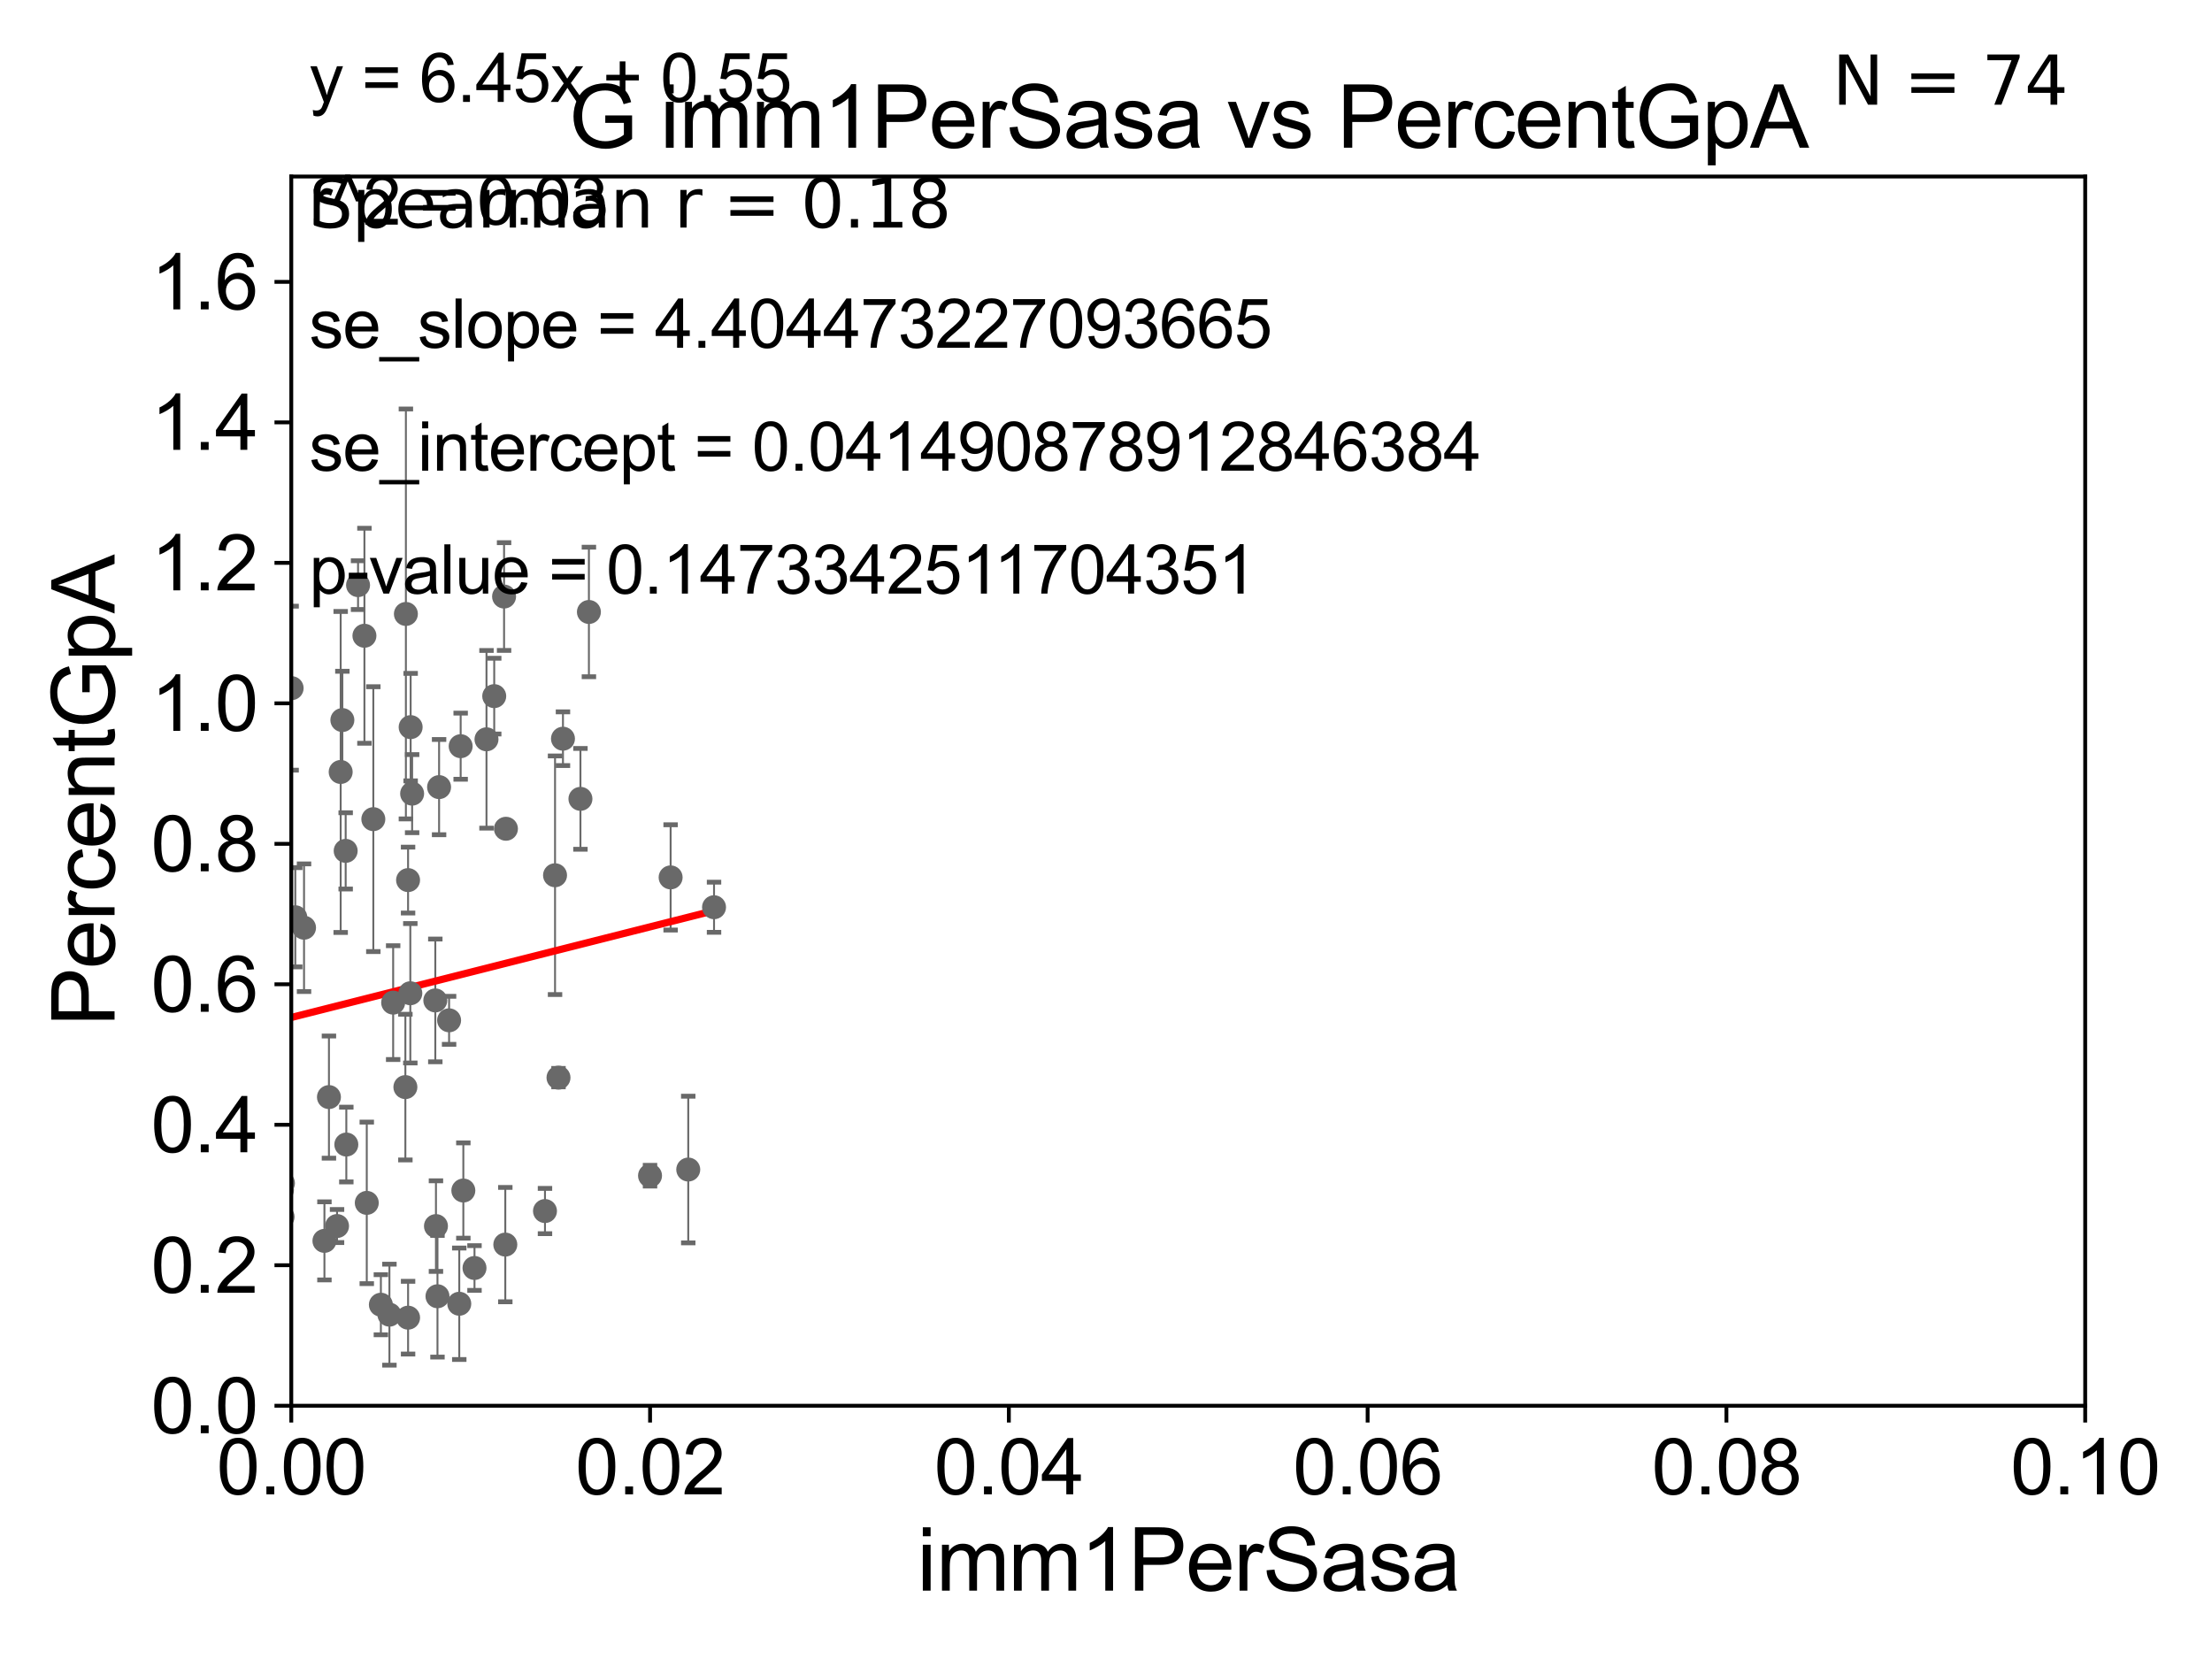 <?xml version="1.0" encoding="utf-8" standalone="no"?>
<!DOCTYPE svg PUBLIC "-//W3C//DTD SVG 1.1//EN"
  "http://www.w3.org/Graphics/SVG/1.1/DTD/svg11.dtd">
<svg xmlns:xlink="http://www.w3.org/1999/xlink" width="460.8pt" height="345.6pt" viewBox="0 0 460.8 345.6" xmlns="http://www.w3.org/2000/svg" version="1.1">
 <defs>
  <style type="text/css">*{stroke-linejoin: round; stroke-linecap: butt}</style>
 </defs>
 <g id="figure_1">
  <g id="patch_1">
   <path d="M 0 345.6 
L 460.8 345.6 
L 460.8 0 
L 0 0 
z
" style="fill: #ffffff"/>
  </g>
  <g id="axes_1">
   <g id="patch_2">
    <path d="M 60.68 292.84 
L 434.385 292.84 
L 434.385 36.775 
L 60.68 36.775 
z
" style="fill: #ffffff"/>
   </g>
   <g id="PathCollection_1">
    <defs>
     <path id="mca72b1840d" d="M 0 1.118 
C 0.297 1.118 0.581 1 0.791 0.791 
C 1 0.581 1.118 0.297 1.118 0 
C 1.118 -0.297 1 -0.581 0.791 -0.791 
C 0.581 -1 0.297 -1.118 0 -1.118 
C -0.297 -1.118 -0.581 -1 -0.791 -0.791 
C -1 -0.581 -1.118 -0.297 -1.118 0 
C -1.118 0.297 -1 0.581 -0.791 0.791 
C -0.581 1 -0.297 1.118 0 1.118 
z
" style="stroke: #696969"/>
    </defs>
    <g clip-path="url(#p936506ccc0)">
     <use xlink:href="#mca72b1840d" x="70.969" y="160.814" style="fill: #696969; stroke: #696969"/>
     <use xlink:href="#mca72b1840d" x="52.578" y="258.335" style="fill: #696969; stroke: #696969"/>
     <use xlink:href="#mca72b1840d" x="48.612" y="267.466" style="fill: #696969; stroke: #696969"/>
     <use xlink:href="#mca72b1840d" x="54.711" y="208.938" style="fill: #696969; stroke: #696969"/>
     <use xlink:href="#mca72b1840d" x="90.818" y="255.418" style="fill: #696969; stroke: #696969"/>
     <use xlink:href="#mca72b1840d" x="84.448" y="226.462" style="fill: #696969; stroke: #696969"/>
     <use xlink:href="#mca72b1840d" x="85.011" y="274.495" style="fill: #696969; stroke: #696969"/>
     <use xlink:href="#mca72b1840d" x="25.027" y="264.219" style="fill: #696969; stroke: #696969"/>
     <use xlink:href="#mca72b1840d" x="70.212" y="255.406" style="fill: #696969; stroke: #696969"/>
     <use xlink:href="#mca72b1840d" x="58.943" y="246.482" style="fill: #696969; stroke: #696969"/>
     <use xlink:href="#mca72b1840d" x="67.585" y="258.495" style="fill: #696969; stroke: #696969"/>
     <use xlink:href="#mca72b1840d" x="72.145" y="238.43" style="fill: #696969; stroke: #696969"/>
     <use xlink:href="#mca72b1840d" x="61.514" y="191.082" style="fill: #696969; stroke: #696969"/>
     <use xlink:href="#mca72b1840d" x="58.865" y="253.493" style="fill: #696969; stroke: #696969"/>
     <use xlink:href="#mca72b1840d" x="68.525" y="228.542" style="fill: #696969; stroke: #696969"/>
     <use xlink:href="#mca72b1840d" x="81.902" y="208.864" style="fill: #696969; stroke: #696969"/>
     <use xlink:href="#mca72b1840d" x="3.923" y="128.76" style="fill: #696969; stroke: #696969"/>
     <use xlink:href="#mca72b1840d" x="51.398" y="223.65" style="fill: #696969; stroke: #696969"/>
     <use xlink:href="#mca72b1840d" x="63.336" y="193.259" style="fill: #696969; stroke: #696969"/>
     <use xlink:href="#mca72b1840d" x="95.965" y="155.446" style="fill: #696969; stroke: #696969"/>
     <use xlink:href="#mca72b1840d" x="98.847" y="264.146" style="fill: #696969; stroke: #696969"/>
     <use xlink:href="#mca72b1840d" x="11.795" y="269.055" style="fill: #696969; stroke: #696969"/>
     <use xlink:href="#mca72b1840d" x="52.156" y="260.463" style="fill: #696969; stroke: #696969"/>
     <use xlink:href="#mca72b1840d" x="105.264" y="259.271" style="fill: #696969; stroke: #696969"/>
     <use xlink:href="#mca72b1840d" x="113.531" y="252.283" style="fill: #696969; stroke: #696969"/>
     <use xlink:href="#mca72b1840d" x="25.492" y="262.939" style="fill: #696969; stroke: #696969"/>
     <use xlink:href="#mca72b1840d" x="49.015" y="239.809" style="fill: #696969; stroke: #696969"/>
     <use xlink:href="#mca72b1840d" x="76.406" y="250.581" style="fill: #696969; stroke: #696969"/>
     <use xlink:href="#mca72b1840d" x="91.135" y="270.034" style="fill: #696969; stroke: #696969"/>
     <use xlink:href="#mca72b1840d" x="95.674" y="271.596" style="fill: #696969; stroke: #696969"/>
     <use xlink:href="#mca72b1840d" x="53.851" y="255.278" style="fill: #696969; stroke: #696969"/>
     <use xlink:href="#mca72b1840d" x="79.344" y="271.795" style="fill: #696969; stroke: #696969"/>
     <use xlink:href="#mca72b1840d" x="-1" y="255.275" style="fill: #696969; stroke: #696969"/>
     <use xlink:href="#mca72b1840d" x="-1" y="253.031" style="fill: #696969; stroke: #696969"/>
     <use xlink:href="#mca72b1840d" x="32.943" y="249.509" style="fill: #696969; stroke: #696969"/>
     <use xlink:href="#mca72b1840d" x="91.469" y="163.969" style="fill: #696969; stroke: #696969"/>
     <use xlink:href="#mca72b1840d" x="33.419" y="264.045" style="fill: #696969; stroke: #696969"/>
     <use xlink:href="#mca72b1840d" x="29.58" y="206.043" style="fill: #696969; stroke: #696969"/>
     <use xlink:href="#mca72b1840d" x="116.346" y="224.491" style="fill: #696969; stroke: #696969"/>
     <use xlink:href="#mca72b1840d" x="135.413" y="244.914" style="fill: #696969; stroke: #696969"/>
     <use xlink:href="#mca72b1840d" x="44.54" y="180.884" style="fill: #696969; stroke: #696969"/>
     <use xlink:href="#mca72b1840d" x="101.345" y="154.01" style="fill: #696969; stroke: #696969"/>
     <use xlink:href="#mca72b1840d" x="72.011" y="177.251" style="fill: #696969; stroke: #696969"/>
     <use xlink:href="#mca72b1840d" x="75.916" y="132.439" style="fill: #696969; stroke: #696969"/>
     <use xlink:href="#mca72b1840d" x="139.703" y="182.777" style="fill: #696969; stroke: #696969"/>
     <use xlink:href="#mca72b1840d" x="93.554" y="212.55" style="fill: #696969; stroke: #696969"/>
     <use xlink:href="#mca72b1840d" x="77.771" y="170.644" style="fill: #696969; stroke: #696969"/>
     <use xlink:href="#mca72b1840d" x="102.956" y="145.017" style="fill: #696969; stroke: #696969"/>
     <use xlink:href="#mca72b1840d" x="122.68" y="127.485" style="fill: #696969; stroke: #696969"/>
     <use xlink:href="#mca72b1840d" x="115.625" y="182.332" style="fill: #696969; stroke: #696969"/>
     <use xlink:href="#mca72b1840d" x="48.627" y="170.955" style="fill: #696969; stroke: #696969"/>
     <use xlink:href="#mca72b1840d" x="48.085" y="186.652" style="fill: #696969; stroke: #696969"/>
     <use xlink:href="#mca72b1840d" x="71.321" y="150.001" style="fill: #696969; stroke: #696969"/>
     <use xlink:href="#mca72b1840d" x="85.008" y="183.34" style="fill: #696969; stroke: #696969"/>
     <use xlink:href="#mca72b1840d" x="40.2" y="113.457" style="fill: #696969; stroke: #696969"/>
     <use xlink:href="#mca72b1840d" x="60.752" y="143.356" style="fill: #696969; stroke: #696969"/>
     <use xlink:href="#mca72b1840d" x="90.683" y="208.407" style="fill: #696969; stroke: #696969"/>
     <use xlink:href="#mca72b1840d" x="105.396" y="172.647" style="fill: #696969; stroke: #696969"/>
     <use xlink:href="#mca72b1840d" x="85.545" y="151.474" style="fill: #696969; stroke: #696969"/>
     <use xlink:href="#mca72b1840d" x="74.589" y="121.894" style="fill: #696969; stroke: #696969"/>
     <use xlink:href="#mca72b1840d" x="85.478" y="206.914" style="fill: #696969; stroke: #696969"/>
     <use xlink:href="#mca72b1840d" x="143.375" y="243.637" style="fill: #696969; stroke: #696969"/>
     <use xlink:href="#mca72b1840d" x="148.746" y="188.992" style="fill: #696969; stroke: #696969"/>
     <use xlink:href="#mca72b1840d" x="30.813" y="236.069" style="fill: #696969; stroke: #696969"/>
     <use xlink:href="#mca72b1840d" x="39.013" y="222.124" style="fill: #696969; stroke: #696969"/>
     <use xlink:href="#mca72b1840d" x="81.124" y="273.868" style="fill: #696969; stroke: #696969"/>
     <use xlink:href="#mca72b1840d" x="30.699" y="194.625" style="fill: #696969; stroke: #696969"/>
     <use xlink:href="#mca72b1840d" x="58.737" y="247.865" style="fill: #696969; stroke: #696969"/>
     <use xlink:href="#mca72b1840d" x="84.555" y="127.898" style="fill: #696969; stroke: #696969"/>
     <use xlink:href="#mca72b1840d" x="51.725" y="133.988" style="fill: #696969; stroke: #696969"/>
     <use xlink:href="#mca72b1840d" x="117.276" y="153.884" style="fill: #696969; stroke: #696969"/>
     <use xlink:href="#mca72b1840d" x="120.916" y="166.416" style="fill: #696969; stroke: #696969"/>
     <use xlink:href="#mca72b1840d" x="85.854" y="165.328" style="fill: #696969; stroke: #696969"/>
     <use xlink:href="#mca72b1840d" x="105.008" y="124.27" style="fill: #696969; stroke: #696969"/>
     <use xlink:href="#mca72b1840d" x="96.522" y="248.006" style="fill: #696969; stroke: #696969"/>
    </g>
   </g>
   <g id="matplotlib.axis_1">
    <g id="xtick_1">
     <g id="line2d_1">
      <defs>
       <path id="m4e44e0c819" d="M 0 0 
L 0 3.5 
" style="stroke: #000000; stroke-width: 0.8"/>
      </defs>
      <g>
       <use xlink:href="#m4e44e0c819" x="60.68" y="292.84" style="stroke: #000000; stroke-width: 0.8"/>
      </g>
     </g>
     <g id="text_1">
      <!-- 0.00 -->
      <g transform="translate(45.111 311.293)scale(0.16 -0.16)">
       <defs>
        <path id="ArialMT-30" d="M 266 2259 
Q 266 3072 433 3567 
Q 600 4063 929 4331 
Q 1259 4600 1759 4600 
Q 2128 4600 2406 4451 
Q 2684 4303 2865 4023 
Q 3047 3744 3150 3342 
Q 3253 2941 3253 2259 
Q 3253 1453 3087 958 
Q 2922 463 2592 192 
Q 2263 -78 1759 -78 
Q 1097 -78 719 397 
Q 266 969 266 2259 
z
M 844 2259 
Q 844 1131 1108 757 
Q 1372 384 1759 384 
Q 2147 384 2411 759 
Q 2675 1134 2675 2259 
Q 2675 3391 2411 3762 
Q 2147 4134 1753 4134 
Q 1366 4134 1134 3806 
Q 844 3388 844 2259 
z
" transform="scale(0.016)"/>
        <path id="ArialMT-2e" d="M 581 0 
L 581 641 
L 1222 641 
L 1222 0 
L 581 0 
z
" transform="scale(0.016)"/>
       </defs>
       <use xlink:href="#ArialMT-30"/>
       <use xlink:href="#ArialMT-2e" x="55.615"/>
       <use xlink:href="#ArialMT-30" x="83.398"/>
       <use xlink:href="#ArialMT-30" x="139.014"/>
      </g>
     </g>
    </g>
    <g id="xtick_2">
     <g id="line2d_2">
      <g>
       <use xlink:href="#m4e44e0c819" x="135.421" y="292.84" style="stroke: #000000; stroke-width: 0.8"/>
      </g>
     </g>
     <g id="text_2">
      <!-- 0.02 -->
      <g transform="translate(119.852 311.293)scale(0.16 -0.16)">
       <defs>
        <path id="ArialMT-32" d="M 3222 541 
L 3222 0 
L 194 0 
Q 188 203 259 391 
Q 375 700 629 1000 
Q 884 1300 1366 1694 
Q 2113 2306 2375 2664 
Q 2638 3022 2638 3341 
Q 2638 3675 2398 3904 
Q 2159 4134 1775 4134 
Q 1369 4134 1125 3890 
Q 881 3647 878 3216 
L 300 3275 
Q 359 3922 746 4261 
Q 1134 4600 1788 4600 
Q 2447 4600 2831 4234 
Q 3216 3869 3216 3328 
Q 3216 3053 3103 2787 
Q 2991 2522 2730 2228 
Q 2469 1934 1863 1422 
Q 1356 997 1212 845 
Q 1069 694 975 541 
L 3222 541 
z
" transform="scale(0.016)"/>
       </defs>
       <use xlink:href="#ArialMT-30"/>
       <use xlink:href="#ArialMT-2e" x="55.615"/>
       <use xlink:href="#ArialMT-30" x="83.398"/>
       <use xlink:href="#ArialMT-32" x="139.014"/>
      </g>
     </g>
    </g>
    <g id="xtick_3">
     <g id="line2d_3">
      <g>
       <use xlink:href="#m4e44e0c819" x="210.162" y="292.84" style="stroke: #000000; stroke-width: 0.8"/>
      </g>
     </g>
     <g id="text_3">
      <!-- 0.04 -->
      <g transform="translate(194.593 311.293)scale(0.16 -0.16)">
       <defs>
        <path id="ArialMT-34" d="M 2069 0 
L 2069 1097 
L 81 1097 
L 81 1613 
L 2172 4581 
L 2631 4581 
L 2631 1613 
L 3250 1613 
L 3250 1097 
L 2631 1097 
L 2631 0 
L 2069 0 
z
M 2069 1613 
L 2069 3678 
L 634 1613 
L 2069 1613 
z
" transform="scale(0.016)"/>
       </defs>
       <use xlink:href="#ArialMT-30"/>
       <use xlink:href="#ArialMT-2e" x="55.615"/>
       <use xlink:href="#ArialMT-30" x="83.398"/>
       <use xlink:href="#ArialMT-34" x="139.014"/>
      </g>
     </g>
    </g>
    <g id="xtick_4">
     <g id="line2d_4">
      <g>
       <use xlink:href="#m4e44e0c819" x="284.903" y="292.84" style="stroke: #000000; stroke-width: 0.8"/>
      </g>
     </g>
     <g id="text_4">
      <!-- 0.06 -->
      <g transform="translate(269.334 311.293)scale(0.16 -0.16)">
       <defs>
        <path id="ArialMT-36" d="M 3184 3459 
L 2625 3416 
Q 2550 3747 2413 3897 
Q 2184 4138 1850 4138 
Q 1581 4138 1378 3988 
Q 1113 3794 959 3422 
Q 806 3050 800 2363 
Q 1003 2672 1297 2822 
Q 1591 2972 1913 2972 
Q 2475 2972 2870 2558 
Q 3266 2144 3266 1488 
Q 3266 1056 3080 686 
Q 2894 316 2569 119 
Q 2244 -78 1831 -78 
Q 1128 -78 684 439 
Q 241 956 241 2144 
Q 241 3472 731 4075 
Q 1159 4600 1884 4600 
Q 2425 4600 2770 4297 
Q 3116 3994 3184 3459 
z
M 888 1484 
Q 888 1194 1011 928 
Q 1134 663 1356 523 
Q 1578 384 1822 384 
Q 2178 384 2434 671 
Q 2691 959 2691 1453 
Q 2691 1928 2437 2201 
Q 2184 2475 1800 2475 
Q 1419 2475 1153 2201 
Q 888 1928 888 1484 
z
" transform="scale(0.016)"/>
       </defs>
       <use xlink:href="#ArialMT-30"/>
       <use xlink:href="#ArialMT-2e" x="55.615"/>
       <use xlink:href="#ArialMT-30" x="83.398"/>
       <use xlink:href="#ArialMT-36" x="139.014"/>
      </g>
     </g>
    </g>
    <g id="xtick_5">
     <g id="line2d_5">
      <g>
       <use xlink:href="#m4e44e0c819" x="359.644" y="292.84" style="stroke: #000000; stroke-width: 0.8"/>
      </g>
     </g>
     <g id="text_5">
      <!-- 0.08 -->
      <g transform="translate(344.075 311.293)scale(0.16 -0.16)">
       <defs>
        <path id="ArialMT-38" d="M 1131 2484 
Q 781 2613 612 2850 
Q 444 3088 444 3419 
Q 444 3919 803 4259 
Q 1163 4600 1759 4600 
Q 2359 4600 2725 4251 
Q 3091 3903 3091 3403 
Q 3091 3084 2923 2848 
Q 2756 2613 2416 2484 
Q 2838 2347 3058 2040 
Q 3278 1734 3278 1309 
Q 3278 722 2862 322 
Q 2447 -78 1769 -78 
Q 1091 -78 675 323 
Q 259 725 259 1325 
Q 259 1772 486 2073 
Q 713 2375 1131 2484 
z
M 1019 3438 
Q 1019 3113 1228 2906 
Q 1438 2700 1772 2700 
Q 2097 2700 2305 2904 
Q 2513 3109 2513 3406 
Q 2513 3716 2298 3927 
Q 2084 4138 1766 4138 
Q 1444 4138 1231 3931 
Q 1019 3725 1019 3438 
z
M 838 1322 
Q 838 1081 952 856 
Q 1066 631 1291 507 
Q 1516 384 1775 384 
Q 2178 384 2440 643 
Q 2703 903 2703 1303 
Q 2703 1709 2433 1975 
Q 2163 2241 1756 2241 
Q 1359 2241 1098 1978 
Q 838 1716 838 1322 
z
" transform="scale(0.016)"/>
       </defs>
       <use xlink:href="#ArialMT-30"/>
       <use xlink:href="#ArialMT-2e" x="55.615"/>
       <use xlink:href="#ArialMT-30" x="83.398"/>
       <use xlink:href="#ArialMT-38" x="139.014"/>
      </g>
     </g>
    </g>
    <g id="xtick_6">
     <g id="line2d_6">
      <g>
       <use xlink:href="#m4e44e0c819" x="434.385" y="292.84" style="stroke: #000000; stroke-width: 0.8"/>
      </g>
     </g>
     <g id="text_6">
      <!-- 0.10 -->
      <g transform="translate(418.816 311.293)scale(0.16 -0.16)">
       <defs>
        <path id="ArialMT-31" d="M 2384 0 
L 1822 0 
L 1822 3584 
Q 1619 3391 1289 3197 
Q 959 3003 697 2906 
L 697 3450 
Q 1169 3672 1522 3987 
Q 1875 4303 2022 4600 
L 2384 4600 
L 2384 0 
z
" transform="scale(0.016)"/>
       </defs>
       <use xlink:href="#ArialMT-30"/>
       <use xlink:href="#ArialMT-2e" x="55.615"/>
       <use xlink:href="#ArialMT-31" x="83.398"/>
       <use xlink:href="#ArialMT-30" x="139.014"/>
      </g>
     </g>
    </g>
    <g id="text_7">
     <!-- imm1PerSasa -->
     <g transform="translate(191.017 331.357)scale(0.18 -0.18)">
      <defs>
       <path id="ArialMT-69" d="M 425 3934 
L 425 4581 
L 988 4581 
L 988 3934 
L 425 3934 
z
M 425 0 
L 425 3319 
L 988 3319 
L 988 0 
L 425 0 
z
" transform="scale(0.016)"/>
       <path id="ArialMT-6d" d="M 422 0 
L 422 3319 
L 925 3319 
L 925 2853 
Q 1081 3097 1340 3245 
Q 1600 3394 1931 3394 
Q 2300 3394 2536 3241 
Q 2772 3088 2869 2813 
Q 3263 3394 3894 3394 
Q 4388 3394 4653 3120 
Q 4919 2847 4919 2278 
L 4919 0 
L 4359 0 
L 4359 2091 
Q 4359 2428 4304 2576 
Q 4250 2725 4106 2815 
Q 3963 2906 3769 2906 
Q 3419 2906 3187 2673 
Q 2956 2441 2956 1928 
L 2956 0 
L 2394 0 
L 2394 2156 
Q 2394 2531 2256 2718 
Q 2119 2906 1806 2906 
Q 1569 2906 1367 2781 
Q 1166 2656 1075 2415 
Q 984 2175 984 1722 
L 984 0 
L 422 0 
z
" transform="scale(0.016)"/>
       <path id="ArialMT-50" d="M 494 0 
L 494 4581 
L 2222 4581 
Q 2678 4581 2919 4538 
Q 3256 4481 3484 4323 
Q 3713 4166 3852 3881 
Q 3991 3597 3991 3256 
Q 3991 2672 3619 2267 
Q 3247 1863 2275 1863 
L 1100 1863 
L 1100 0 
L 494 0 
z
M 1100 2403 
L 2284 2403 
Q 2872 2403 3119 2622 
Q 3366 2841 3366 3238 
Q 3366 3525 3220 3729 
Q 3075 3934 2838 4000 
Q 2684 4041 2272 4041 
L 1100 4041 
L 1100 2403 
z
" transform="scale(0.016)"/>
       <path id="ArialMT-65" d="M 2694 1069 
L 3275 997 
Q 3138 488 2766 206 
Q 2394 -75 1816 -75 
Q 1088 -75 661 373 
Q 234 822 234 1631 
Q 234 2469 665 2931 
Q 1097 3394 1784 3394 
Q 2450 3394 2872 2941 
Q 3294 2488 3294 1666 
Q 3294 1616 3291 1516 
L 816 1516 
Q 847 969 1125 678 
Q 1403 388 1819 388 
Q 2128 388 2347 550 
Q 2566 713 2694 1069 
z
M 847 1978 
L 2700 1978 
Q 2663 2397 2488 2606 
Q 2219 2931 1791 2931 
Q 1403 2931 1139 2672 
Q 875 2413 847 1978 
z
" transform="scale(0.016)"/>
       <path id="ArialMT-72" d="M 416 0 
L 416 3319 
L 922 3319 
L 922 2816 
Q 1116 3169 1280 3281 
Q 1444 3394 1641 3394 
Q 1925 3394 2219 3213 
L 2025 2691 
Q 1819 2813 1613 2813 
Q 1428 2813 1281 2702 
Q 1134 2591 1072 2394 
Q 978 2094 978 1738 
L 978 0 
L 416 0 
z
" transform="scale(0.016)"/>
       <path id="ArialMT-53" d="M 288 1472 
L 859 1522 
Q 900 1178 1048 958 
Q 1197 738 1509 602 
Q 1822 466 2213 466 
Q 2559 466 2825 569 
Q 3091 672 3220 851 
Q 3350 1031 3350 1244 
Q 3350 1459 3225 1620 
Q 3100 1781 2813 1891 
Q 2628 1963 1997 2114 
Q 1366 2266 1113 2400 
Q 784 2572 623 2826 
Q 463 3081 463 3397 
Q 463 3744 659 4045 
Q 856 4347 1234 4503 
Q 1613 4659 2075 4659 
Q 2584 4659 2973 4495 
Q 3363 4331 3572 4012 
Q 3781 3694 3797 3291 
L 3216 3247 
Q 3169 3681 2898 3903 
Q 2628 4125 2100 4125 
Q 1550 4125 1298 3923 
Q 1047 3722 1047 3438 
Q 1047 3191 1225 3031 
Q 1400 2872 2139 2705 
Q 2878 2538 3153 2413 
Q 3553 2228 3743 1945 
Q 3934 1663 3934 1294 
Q 3934 928 3725 604 
Q 3516 281 3123 101 
Q 2731 -78 2241 -78 
Q 1619 -78 1198 103 
Q 778 284 539 648 
Q 300 1013 288 1472 
z
" transform="scale(0.016)"/>
       <path id="ArialMT-61" d="M 2588 409 
Q 2275 144 1986 34 
Q 1697 -75 1366 -75 
Q 819 -75 525 192 
Q 231 459 231 875 
Q 231 1119 342 1320 
Q 453 1522 633 1644 
Q 813 1766 1038 1828 
Q 1203 1872 1538 1913 
Q 2219 1994 2541 2106 
Q 2544 2222 2544 2253 
Q 2544 2597 2384 2738 
Q 2169 2928 1744 2928 
Q 1347 2928 1158 2789 
Q 969 2650 878 2297 
L 328 2372 
Q 403 2725 575 2942 
Q 747 3159 1072 3276 
Q 1397 3394 1825 3394 
Q 2250 3394 2515 3294 
Q 2781 3194 2906 3042 
Q 3031 2891 3081 2659 
Q 3109 2516 3109 2141 
L 3109 1391 
Q 3109 606 3145 398 
Q 3181 191 3288 0 
L 2700 0 
Q 2613 175 2588 409 
z
M 2541 1666 
Q 2234 1541 1622 1453 
Q 1275 1403 1131 1340 
Q 988 1278 909 1158 
Q 831 1038 831 891 
Q 831 666 1001 516 
Q 1172 366 1500 366 
Q 1825 366 2078 508 
Q 2331 650 2450 897 
Q 2541 1088 2541 1459 
L 2541 1666 
z
" transform="scale(0.016)"/>
       <path id="ArialMT-73" d="M 197 991 
L 753 1078 
Q 800 744 1014 566 
Q 1228 388 1613 388 
Q 2000 388 2187 545 
Q 2375 703 2375 916 
Q 2375 1106 2209 1216 
Q 2094 1291 1634 1406 
Q 1016 1563 777 1677 
Q 538 1791 414 1992 
Q 291 2194 291 2438 
Q 291 2659 392 2848 
Q 494 3038 669 3163 
Q 800 3259 1026 3326 
Q 1253 3394 1513 3394 
Q 1903 3394 2198 3281 
Q 2494 3169 2634 2976 
Q 2775 2784 2828 2463 
L 2278 2388 
Q 2241 2644 2061 2787 
Q 1881 2931 1553 2931 
Q 1166 2931 1000 2803 
Q 834 2675 834 2503 
Q 834 2394 903 2306 
Q 972 2216 1119 2156 
Q 1203 2125 1616 2013 
Q 2213 1853 2448 1751 
Q 2684 1650 2818 1456 
Q 2953 1263 2953 975 
Q 2953 694 2789 445 
Q 2625 197 2315 61 
Q 2006 -75 1616 -75 
Q 969 -75 630 194 
Q 291 463 197 991 
z
" transform="scale(0.016)"/>
      </defs>
      <use xlink:href="#ArialMT-69"/>
      <use xlink:href="#ArialMT-6d" x="22.217"/>
      <use xlink:href="#ArialMT-6d" x="105.518"/>
      <use xlink:href="#ArialMT-31" x="188.818"/>
      <use xlink:href="#ArialMT-50" x="244.434"/>
      <use xlink:href="#ArialMT-65" x="311.133"/>
      <use xlink:href="#ArialMT-72" x="366.748"/>
      <use xlink:href="#ArialMT-53" x="400.049"/>
      <use xlink:href="#ArialMT-61" x="466.748"/>
      <use xlink:href="#ArialMT-73" x="522.363"/>
      <use xlink:href="#ArialMT-61" x="572.363"/>
     </g>
    </g>
   </g>
   <g id="matplotlib.axis_2">
    <g id="ytick_1">
     <g id="line2d_7">
      <defs>
       <path id="m207eff06eb" d="M 0 0 
L -3.5 0 
" style="stroke: #000000; stroke-width: 0.8"/>
      </defs>
      <g>
       <use xlink:href="#m207eff06eb" x="60.68" y="292.84" style="stroke: #000000; stroke-width: 0.8"/>
      </g>
     </g>
     <g id="text_8">
      <!-- 0.0 -->
      <g transform="translate(31.44 298.566)scale(0.16 -0.16)">
       <use xlink:href="#ArialMT-30"/>
       <use xlink:href="#ArialMT-2e" x="55.615"/>
       <use xlink:href="#ArialMT-30" x="83.398"/>
      </g>
     </g>
    </g>
    <g id="ytick_2">
     <g id="line2d_8">
      <g>
       <use xlink:href="#m207eff06eb" x="60.68" y="263.575" style="stroke: #000000; stroke-width: 0.8"/>
      </g>
     </g>
     <g id="text_9">
      <!-- 0.2 -->
      <g transform="translate(31.44 269.302)scale(0.16 -0.16)">
       <use xlink:href="#ArialMT-30"/>
       <use xlink:href="#ArialMT-2e" x="55.615"/>
       <use xlink:href="#ArialMT-32" x="83.398"/>
      </g>
     </g>
    </g>
    <g id="ytick_3">
     <g id="line2d_9">
      <g>
       <use xlink:href="#m207eff06eb" x="60.68" y="234.311" style="stroke: #000000; stroke-width: 0.8"/>
      </g>
     </g>
     <g id="text_10">
      <!-- 0.4 -->
      <g transform="translate(31.44 240.037)scale(0.16 -0.16)">
       <use xlink:href="#ArialMT-30"/>
       <use xlink:href="#ArialMT-2e" x="55.615"/>
       <use xlink:href="#ArialMT-34" x="83.398"/>
      </g>
     </g>
    </g>
    <g id="ytick_4">
     <g id="line2d_10">
      <g>
       <use xlink:href="#m207eff06eb" x="60.68" y="205.046" style="stroke: #000000; stroke-width: 0.8"/>
      </g>
     </g>
     <g id="text_11">
      <!-- 0.6 -->
      <g transform="translate(31.44 210.772)scale(0.16 -0.16)">
       <use xlink:href="#ArialMT-30"/>
       <use xlink:href="#ArialMT-2e" x="55.615"/>
       <use xlink:href="#ArialMT-36" x="83.398"/>
      </g>
     </g>
    </g>
    <g id="ytick_5">
     <g id="line2d_11">
      <g>
       <use xlink:href="#m207eff06eb" x="60.68" y="175.782" style="stroke: #000000; stroke-width: 0.8"/>
      </g>
     </g>
     <g id="text_12">
      <!-- 0.8 -->
      <g transform="translate(31.44 181.508)scale(0.16 -0.16)">
       <use xlink:href="#ArialMT-30"/>
       <use xlink:href="#ArialMT-2e" x="55.615"/>
       <use xlink:href="#ArialMT-38" x="83.398"/>
      </g>
     </g>
    </g>
    <g id="ytick_6">
     <g id="line2d_12">
      <g>
       <use xlink:href="#m207eff06eb" x="60.68" y="146.517" style="stroke: #000000; stroke-width: 0.8"/>
      </g>
     </g>
     <g id="text_13">
      <!-- 1.0 -->
      <g transform="translate(31.44 152.243)scale(0.16 -0.16)">
       <use xlink:href="#ArialMT-31"/>
       <use xlink:href="#ArialMT-2e" x="55.615"/>
       <use xlink:href="#ArialMT-30" x="83.398"/>
      </g>
     </g>
    </g>
    <g id="ytick_7">
     <g id="line2d_13">
      <g>
       <use xlink:href="#m207eff06eb" x="60.68" y="117.252" style="stroke: #000000; stroke-width: 0.8"/>
      </g>
     </g>
     <g id="text_14">
      <!-- 1.2 -->
      <g transform="translate(31.44 122.979)scale(0.16 -0.16)">
       <use xlink:href="#ArialMT-31"/>
       <use xlink:href="#ArialMT-2e" x="55.615"/>
       <use xlink:href="#ArialMT-32" x="83.398"/>
      </g>
     </g>
    </g>
    <g id="ytick_8">
     <g id="line2d_14">
      <g>
       <use xlink:href="#m207eff06eb" x="60.68" y="87.988" style="stroke: #000000; stroke-width: 0.8"/>
      </g>
     </g>
     <g id="text_15">
      <!-- 1.4 -->
      <g transform="translate(31.44 93.714)scale(0.16 -0.16)">
       <use xlink:href="#ArialMT-31"/>
       <use xlink:href="#ArialMT-2e" x="55.615"/>
       <use xlink:href="#ArialMT-34" x="83.398"/>
      </g>
     </g>
    </g>
    <g id="ytick_9">
     <g id="line2d_15">
      <g>
       <use xlink:href="#m207eff06eb" x="60.68" y="58.723" style="stroke: #000000; stroke-width: 0.8"/>
      </g>
     </g>
     <g id="text_16">
      <!-- 1.6 -->
      <g transform="translate(31.44 64.45)scale(0.16 -0.16)">
       <use xlink:href="#ArialMT-31"/>
       <use xlink:href="#ArialMT-2e" x="55.615"/>
       <use xlink:href="#ArialMT-36" x="83.398"/>
      </g>
     </g>
    </g>
    <g id="text_17">
     <!-- PercentGpA -->
     <g transform="translate(23.863 213.831)rotate(-90)scale(0.18 -0.18)">
      <defs>
       <path id="ArialMT-63" d="M 2588 1216 
L 3141 1144 
Q 3050 572 2676 248 
Q 2303 -75 1759 -75 
Q 1078 -75 664 370 
Q 250 816 250 1647 
Q 250 2184 428 2587 
Q 606 2991 970 3192 
Q 1334 3394 1763 3394 
Q 2303 3394 2647 3120 
Q 2991 2847 3088 2344 
L 2541 2259 
Q 2463 2594 2264 2762 
Q 2066 2931 1784 2931 
Q 1359 2931 1093 2626 
Q 828 2322 828 1663 
Q 828 994 1084 691 
Q 1341 388 1753 388 
Q 2084 388 2306 591 
Q 2528 794 2588 1216 
z
" transform="scale(0.016)"/>
       <path id="ArialMT-6e" d="M 422 0 
L 422 3319 
L 928 3319 
L 928 2847 
Q 1294 3394 1984 3394 
Q 2284 3394 2536 3286 
Q 2788 3178 2913 3003 
Q 3038 2828 3088 2588 
Q 3119 2431 3119 2041 
L 3119 0 
L 2556 0 
L 2556 2019 
Q 2556 2363 2490 2533 
Q 2425 2703 2258 2804 
Q 2091 2906 1866 2906 
Q 1506 2906 1245 2678 
Q 984 2450 984 1813 
L 984 0 
L 422 0 
z
" transform="scale(0.016)"/>
       <path id="ArialMT-74" d="M 1650 503 
L 1731 6 
Q 1494 -44 1306 -44 
Q 1000 -44 831 53 
Q 663 150 594 308 
Q 525 466 525 972 
L 525 2881 
L 113 2881 
L 113 3319 
L 525 3319 
L 525 4141 
L 1084 4478 
L 1084 3319 
L 1650 3319 
L 1650 2881 
L 1084 2881 
L 1084 941 
Q 1084 700 1114 631 
Q 1144 563 1211 522 
Q 1278 481 1403 481 
Q 1497 481 1650 503 
z
" transform="scale(0.016)"/>
       <path id="ArialMT-47" d="M 2638 1797 
L 2638 2334 
L 4578 2338 
L 4578 638 
Q 4131 281 3656 101 
Q 3181 -78 2681 -78 
Q 2006 -78 1454 211 
Q 903 500 622 1047 
Q 341 1594 341 2269 
Q 341 2938 620 3517 
Q 900 4097 1425 4378 
Q 1950 4659 2634 4659 
Q 3131 4659 3532 4498 
Q 3934 4338 4162 4050 
Q 4391 3763 4509 3300 
L 3963 3150 
Q 3859 3500 3706 3700 
Q 3553 3900 3268 4020 
Q 2984 4141 2638 4141 
Q 2222 4141 1919 4014 
Q 1616 3888 1430 3681 
Q 1244 3475 1141 3228 
Q 966 2803 966 2306 
Q 966 1694 1177 1281 
Q 1388 869 1791 669 
Q 2194 469 2647 469 
Q 3041 469 3416 620 
Q 3791 772 3984 944 
L 3984 1797 
L 2638 1797 
z
" transform="scale(0.016)"/>
       <path id="ArialMT-70" d="M 422 -1272 
L 422 3319 
L 934 3319 
L 934 2888 
Q 1116 3141 1344 3267 
Q 1572 3394 1897 3394 
Q 2322 3394 2647 3175 
Q 2972 2956 3137 2557 
Q 3303 2159 3303 1684 
Q 3303 1175 3120 767 
Q 2938 359 2589 142 
Q 2241 -75 1856 -75 
Q 1575 -75 1351 44 
Q 1128 163 984 344 
L 984 -1272 
L 422 -1272 
z
M 931 1641 
Q 931 1000 1190 694 
Q 1450 388 1819 388 
Q 2194 388 2461 705 
Q 2728 1022 2728 1688 
Q 2728 2322 2467 2637 
Q 2206 2953 1844 2953 
Q 1484 2953 1207 2617 
Q 931 2281 931 1641 
z
" transform="scale(0.016)"/>
       <path id="ArialMT-41" d="M -9 0 
L 1750 4581 
L 2403 4581 
L 4278 0 
L 3588 0 
L 3053 1388 
L 1138 1388 
L 634 0 
L -9 0 
z
M 1313 1881 
L 2866 1881 
L 2388 3150 
Q 2169 3728 2063 4100 
Q 1975 3659 1816 3225 
L 1313 1881 
z
" transform="scale(0.016)"/>
      </defs>
      <use xlink:href="#ArialMT-50"/>
      <use xlink:href="#ArialMT-65" x="66.699"/>
      <use xlink:href="#ArialMT-72" x="122.314"/>
      <use xlink:href="#ArialMT-63" x="155.615"/>
      <use xlink:href="#ArialMT-65" x="205.615"/>
      <use xlink:href="#ArialMT-6e" x="261.23"/>
      <use xlink:href="#ArialMT-74" x="316.846"/>
      <use xlink:href="#ArialMT-47" x="344.629"/>
      <use xlink:href="#ArialMT-70" x="422.412"/>
      <use xlink:href="#ArialMT-41" x="478.027"/>
     </g>
    </g>
   </g>
   <g id="LineCollection_1">
    <path d="M 70.969 194.248 
L 70.969 127.379 
" clip-path="url(#p936506ccc0)" style="fill: none; stroke: #696969; stroke-width: 0.4"/>
    <path d="M 52.578 264.093 
L 52.578 252.577 
" clip-path="url(#p936506ccc0)" style="fill: none; stroke: #696969; stroke-width: 0.4"/>
    <path d="M 48.612 279.568 
L 48.612 255.365 
" clip-path="url(#p936506ccc0)" style="fill: none; stroke: #696969; stroke-width: 0.4"/>
    <path d="M 54.711 217.872 
L 54.711 200.004 
" clip-path="url(#p936506ccc0)" style="fill: none; stroke: #696969; stroke-width: 0.4"/>
    <path d="M 90.818 264.856 
L 90.818 245.979 
" clip-path="url(#p936506ccc0)" style="fill: none; stroke: #696969; stroke-width: 0.4"/>
    <path d="M 84.448 241.637 
L 84.448 211.286 
" clip-path="url(#p936506ccc0)" style="fill: none; stroke: #696969; stroke-width: 0.4"/>
    <path d="M 85.011 282.07 
L 85.011 266.919 
" clip-path="url(#p936506ccc0)" style="fill: none; stroke: #696969; stroke-width: 0.4"/>
    <path d="M 25.027 271.889 
L 25.027 256.548 
" clip-path="url(#p936506ccc0)" style="fill: none; stroke: #696969; stroke-width: 0.4"/>
    <path d="M 70.212 258.849 
L 70.212 251.962 
" clip-path="url(#p936506ccc0)" style="fill: none; stroke: #696969; stroke-width: 0.4"/>
    <path d="M 58.943 250.215 
L 58.943 242.748 
" clip-path="url(#p936506ccc0)" style="fill: none; stroke: #696969; stroke-width: 0.4"/>
    <path d="M 67.585 266.629 
L 67.585 250.361 
" clip-path="url(#p936506ccc0)" style="fill: none; stroke: #696969; stroke-width: 0.4"/>
    <path d="M 72.145 246.215 
L 72.145 230.645 
" clip-path="url(#p936506ccc0)" style="fill: none; stroke: #696969; stroke-width: 0.4"/>
    <path d="M 61.514 201.42 
L 61.514 180.744 
" clip-path="url(#p936506ccc0)" style="fill: none; stroke: #696969; stroke-width: 0.4"/>
    <path d="M 58.865 261.195 
L 58.865 245.791 
" clip-path="url(#p936506ccc0)" style="fill: none; stroke: #696969; stroke-width: 0.4"/>
    <path d="M 68.525 241.265 
L 68.525 215.819 
" clip-path="url(#p936506ccc0)" style="fill: none; stroke: #696969; stroke-width: 0.4"/>
    <path d="M 81.902 220.718 
L 81.902 197.009 
" clip-path="url(#p936506ccc0)" style="fill: none; stroke: #696969; stroke-width: 0.4"/>
    <path d="M 3.923 136.924 
L 3.923 120.597 
" clip-path="url(#p936506ccc0)" style="fill: none; stroke: #696969; stroke-width: 0.4"/>
    <path d="M 51.398 238.066 
L 51.398 209.234 
" clip-path="url(#p936506ccc0)" style="fill: none; stroke: #696969; stroke-width: 0.4"/>
    <path d="M 63.336 206.555 
L 63.336 179.962 
" clip-path="url(#p936506ccc0)" style="fill: none; stroke: #696969; stroke-width: 0.4"/>
    <path d="M 95.965 162.332 
L 95.965 148.56 
" clip-path="url(#p936506ccc0)" style="fill: none; stroke: #696969; stroke-width: 0.4"/>
    <path d="M 98.847 268.803 
L 98.847 259.488 
" clip-path="url(#p936506ccc0)" style="fill: none; stroke: #696969; stroke-width: 0.4"/>
    <path d="M 11.795 284.266 
L 11.795 253.845 
" clip-path="url(#p936506ccc0)" style="fill: none; stroke: #696969; stroke-width: 0.4"/>
    <path d="M 52.156 276.132 
L 52.156 244.794 
" clip-path="url(#p936506ccc0)" style="fill: none; stroke: #696969; stroke-width: 0.4"/>
    <path d="M 105.264 271.182 
L 105.264 247.36 
" clip-path="url(#p936506ccc0)" style="fill: none; stroke: #696969; stroke-width: 0.4"/>
    <path d="M 113.531 257 
L 113.531 247.566 
" clip-path="url(#p936506ccc0)" style="fill: none; stroke: #696969; stroke-width: 0.4"/>
    <path d="M 25.492 276.751 
L 25.492 249.126 
" clip-path="url(#p936506ccc0)" style="fill: none; stroke: #696969; stroke-width: 0.4"/>
    <path d="M 49.015 242.825 
L 49.015 236.793 
" clip-path="url(#p936506ccc0)" style="fill: none; stroke: #696969; stroke-width: 0.4"/>
    <path d="M 76.406 267.408 
L 76.406 233.754 
" clip-path="url(#p936506ccc0)" style="fill: none; stroke: #696969; stroke-width: 0.4"/>
    <path d="M 91.135 282.705 
L 91.135 257.362 
" clip-path="url(#p936506ccc0)" style="fill: none; stroke: #696969; stroke-width: 0.4"/>
    <path d="M 95.674 283.204 
L 95.674 259.989 
" clip-path="url(#p936506ccc0)" style="fill: none; stroke: #696969; stroke-width: 0.4"/>
    <path d="M 53.851 271.005 
L 53.851 239.552 
" clip-path="url(#p936506ccc0)" style="fill: none; stroke: #696969; stroke-width: 0.4"/>
    <path d="M 79.344 278.056 
L 79.344 265.534 
" clip-path="url(#p936506ccc0)" style="fill: none; stroke: #696969; stroke-width: 0.4"/>
    <path clip-path="url(#p936506ccc0)" style="fill: none; stroke: #696969; stroke-width: 0.4"/>
    <path d="M 32.943 263.382 
L 32.943 235.636 
" clip-path="url(#p936506ccc0)" style="fill: none; stroke: #696969; stroke-width: 0.4"/>
    <path d="M 91.469 173.889 
L 91.469 154.049 
" clip-path="url(#p936506ccc0)" style="fill: none; stroke: #696969; stroke-width: 0.4"/>
    <path d="M 33.419 269.528 
L 33.419 258.562 
" clip-path="url(#p936506ccc0)" style="fill: none; stroke: #696969; stroke-width: 0.4"/>
    <path d="M 29.58 210.445 
L 29.58 201.642 
" clip-path="url(#p936506ccc0)" style="fill: none; stroke: #696969; stroke-width: 0.4"/>
    <path d="M 116.346 226.412 
L 116.346 222.569 
" clip-path="url(#p936506ccc0)" style="fill: none; stroke: #696969; stroke-width: 0.4"/>
    <path d="M 135.413 247.073 
L 135.413 242.756 
" clip-path="url(#p936506ccc0)" style="fill: none; stroke: #696969; stroke-width: 0.4"/>
    <path d="M 44.54 202.485 
L 44.54 159.282 
" clip-path="url(#p936506ccc0)" style="fill: none; stroke: #696969; stroke-width: 0.4"/>
    <path d="M 101.345 172.515 
L 101.345 135.504 
" clip-path="url(#p936506ccc0)" style="fill: none; stroke: #696969; stroke-width: 0.4"/>
    <path d="M 72.011 185.195 
L 72.011 169.307 
" clip-path="url(#p936506ccc0)" style="fill: none; stroke: #696969; stroke-width: 0.4"/>
    <path d="M 75.916 154.832 
L 75.916 110.045 
" clip-path="url(#p936506ccc0)" style="fill: none; stroke: #696969; stroke-width: 0.4"/>
    <path d="M 139.703 193.745 
L 139.703 171.809 
" clip-path="url(#p936506ccc0)" style="fill: none; stroke: #696969; stroke-width: 0.4"/>
    <path d="M 93.554 217.551 
L 93.554 207.55 
" clip-path="url(#p936506ccc0)" style="fill: none; stroke: #696969; stroke-width: 0.4"/>
    <path d="M 77.771 198.23 
L 77.771 143.057 
" clip-path="url(#p936506ccc0)" style="fill: none; stroke: #696969; stroke-width: 0.4"/>
    <path d="M 102.956 152.909 
L 102.956 137.124 
" clip-path="url(#p936506ccc0)" style="fill: none; stroke: #696969; stroke-width: 0.4"/>
    <path d="M 122.68 140.978 
L 122.68 113.992 
" clip-path="url(#p936506ccc0)" style="fill: none; stroke: #696969; stroke-width: 0.4"/>
    <path d="M 115.625 207.184 
L 115.625 157.479 
" clip-path="url(#p936506ccc0)" style="fill: none; stroke: #696969; stroke-width: 0.4"/>
    <path d="M 48.627 177.108 
L 48.627 164.801 
" clip-path="url(#p936506ccc0)" style="fill: none; stroke: #696969; stroke-width: 0.4"/>
    <path d="M 48.085 197.295 
L 48.085 176.008 
" clip-path="url(#p936506ccc0)" style="fill: none; stroke: #696969; stroke-width: 0.4"/>
    <path d="M 71.321 160.164 
L 71.321 139.838 
" clip-path="url(#p936506ccc0)" style="fill: none; stroke: #696969; stroke-width: 0.4"/>
    <path d="M 85.008 190.204 
L 85.008 176.476 
" clip-path="url(#p936506ccc0)" style="fill: none; stroke: #696969; stroke-width: 0.4"/>
    <path d="M 40.2 131.674 
L 40.2 95.24 
" clip-path="url(#p936506ccc0)" style="fill: none; stroke: #696969; stroke-width: 0.4"/>
    <path d="M 60.752 160.438 
L 60.752 126.274 
" clip-path="url(#p936506ccc0)" style="fill: none; stroke: #696969; stroke-width: 0.4"/>
    <path d="M 90.683 221.193 
L 90.683 195.622 
" clip-path="url(#p936506ccc0)" style="fill: none; stroke: #696969; stroke-width: 0.4"/>
    <path d="M 105.396 173.156 
L 105.396 172.138 
" clip-path="url(#p936506ccc0)" style="fill: none; stroke: #696969; stroke-width: 0.4"/>
    <path d="M 85.545 162.668 
L 85.545 140.279 
" clip-path="url(#p936506ccc0)" style="fill: none; stroke: #696969; stroke-width: 0.4"/>
    <path d="M 74.589 126.971 
L 74.589 116.817 
" clip-path="url(#p936506ccc0)" style="fill: none; stroke: #696969; stroke-width: 0.4"/>
    <path d="M 85.478 221.434 
L 85.478 192.394 
" clip-path="url(#p936506ccc0)" style="fill: none; stroke: #696969; stroke-width: 0.4"/>
    <path d="M 143.375 258.912 
L 143.375 228.361 
" clip-path="url(#p936506ccc0)" style="fill: none; stroke: #696969; stroke-width: 0.4"/>
    <path d="M 148.746 194.214 
L 148.746 183.77 
" clip-path="url(#p936506ccc0)" style="fill: none; stroke: #696969; stroke-width: 0.4"/>
    <path d="M 30.813 238.748 
L 30.813 233.39 
" clip-path="url(#p936506ccc0)" style="fill: none; stroke: #696969; stroke-width: 0.4"/>
    <path d="M 39.013 227.046 
L 39.013 217.201 
" clip-path="url(#p936506ccc0)" style="fill: none; stroke: #696969; stroke-width: 0.4"/>
    <path d="M 81.124 284.388 
L 81.124 263.347 
" clip-path="url(#p936506ccc0)" style="fill: none; stroke: #696969; stroke-width: 0.4"/>
    <path d="M 30.699 213.318 
L 30.699 175.933 
" clip-path="url(#p936506ccc0)" style="fill: none; stroke: #696969; stroke-width: 0.4"/>
    <path d="M 58.737 277.353 
L 58.737 218.376 
" clip-path="url(#p936506ccc0)" style="fill: none; stroke: #696969; stroke-width: 0.4"/>
    <path d="M 84.555 170.595 
L 84.555 85.201 
" clip-path="url(#p936506ccc0)" style="fill: none; stroke: #696969; stroke-width: 0.4"/>
    <path d="M 51.725 137.624 
L 51.725 130.353 
" clip-path="url(#p936506ccc0)" style="fill: none; stroke: #696969; stroke-width: 0.4"/>
    <path d="M 117.276 159.478 
L 117.276 148.29 
" clip-path="url(#p936506ccc0)" style="fill: none; stroke: #696969; stroke-width: 0.4"/>
    <path d="M 120.916 176.919 
L 120.916 155.913 
" clip-path="url(#p936506ccc0)" style="fill: none; stroke: #696969; stroke-width: 0.4"/>
    <path d="M 85.854 173.462 
L 85.854 157.194 
" clip-path="url(#p936506ccc0)" style="fill: none; stroke: #696969; stroke-width: 0.4"/>
    <path d="M 105.008 135.492 
L 105.008 113.048 
" clip-path="url(#p936506ccc0)" style="fill: none; stroke: #696969; stroke-width: 0.4"/>
    <path d="M 96.522 257.928 
L 96.522 238.085 
" clip-path="url(#p936506ccc0)" style="fill: none; stroke: #696969; stroke-width: 0.4"/>
   </g>
   <g id="line2d_16">
    <defs>
     <path id="mdd17c05f65" d="M 1.5 0 
L -1.5 -0 
" style="stroke: #696969"/>
    </defs>
    <g clip-path="url(#p936506ccc0)">
     <use xlink:href="#mdd17c05f65" x="70.969" y="194.248" style="fill: #696969; stroke: #696969"/>
     <use xlink:href="#mdd17c05f65" x="52.578" y="264.093" style="fill: #696969; stroke: #696969"/>
     <use xlink:href="#mdd17c05f65" x="48.612" y="279.568" style="fill: #696969; stroke: #696969"/>
     <use xlink:href="#mdd17c05f65" x="54.711" y="217.872" style="fill: #696969; stroke: #696969"/>
     <use xlink:href="#mdd17c05f65" x="90.818" y="264.856" style="fill: #696969; stroke: #696969"/>
     <use xlink:href="#mdd17c05f65" x="84.448" y="241.637" style="fill: #696969; stroke: #696969"/>
     <use xlink:href="#mdd17c05f65" x="85.011" y="282.07" style="fill: #696969; stroke: #696969"/>
     <use xlink:href="#mdd17c05f65" x="25.027" y="271.889" style="fill: #696969; stroke: #696969"/>
     <use xlink:href="#mdd17c05f65" x="70.212" y="258.849" style="fill: #696969; stroke: #696969"/>
     <use xlink:href="#mdd17c05f65" x="58.943" y="250.215" style="fill: #696969; stroke: #696969"/>
     <use xlink:href="#mdd17c05f65" x="67.585" y="266.629" style="fill: #696969; stroke: #696969"/>
     <use xlink:href="#mdd17c05f65" x="72.145" y="246.215" style="fill: #696969; stroke: #696969"/>
     <use xlink:href="#mdd17c05f65" x="61.514" y="201.42" style="fill: #696969; stroke: #696969"/>
     <use xlink:href="#mdd17c05f65" x="58.865" y="261.195" style="fill: #696969; stroke: #696969"/>
     <use xlink:href="#mdd17c05f65" x="68.525" y="241.265" style="fill: #696969; stroke: #696969"/>
     <use xlink:href="#mdd17c05f65" x="81.902" y="220.718" style="fill: #696969; stroke: #696969"/>
     <use xlink:href="#mdd17c05f65" x="3.923" y="136.924" style="fill: #696969; stroke: #696969"/>
     <use xlink:href="#mdd17c05f65" x="51.398" y="238.066" style="fill: #696969; stroke: #696969"/>
     <use xlink:href="#mdd17c05f65" x="63.336" y="206.555" style="fill: #696969; stroke: #696969"/>
     <use xlink:href="#mdd17c05f65" x="95.965" y="162.332" style="fill: #696969; stroke: #696969"/>
     <use xlink:href="#mdd17c05f65" x="98.847" y="268.803" style="fill: #696969; stroke: #696969"/>
     <use xlink:href="#mdd17c05f65" x="11.795" y="284.266" style="fill: #696969; stroke: #696969"/>
     <use xlink:href="#mdd17c05f65" x="52.156" y="276.132" style="fill: #696969; stroke: #696969"/>
     <use xlink:href="#mdd17c05f65" x="105.264" y="271.182" style="fill: #696969; stroke: #696969"/>
     <use xlink:href="#mdd17c05f65" x="113.531" y="257" style="fill: #696969; stroke: #696969"/>
     <use xlink:href="#mdd17c05f65" x="25.492" y="276.751" style="fill: #696969; stroke: #696969"/>
     <use xlink:href="#mdd17c05f65" x="49.015" y="242.825" style="fill: #696969; stroke: #696969"/>
     <use xlink:href="#mdd17c05f65" x="76.406" y="267.408" style="fill: #696969; stroke: #696969"/>
     <use xlink:href="#mdd17c05f65" x="91.135" y="282.705" style="fill: #696969; stroke: #696969"/>
     <use xlink:href="#mdd17c05f65" x="95.674" y="283.204" style="fill: #696969; stroke: #696969"/>
     <use xlink:href="#mdd17c05f65" x="53.851" y="271.005" style="fill: #696969; stroke: #696969"/>
     <use xlink:href="#mdd17c05f65" x="79.344" y="278.056" style="fill: #696969; stroke: #696969"/>
     <use xlink:href="#mdd17c05f65" x="-1" y="265.763" style="fill: #696969; stroke: #696969"/>
     <use xlink:href="#mdd17c05f65" x="-1" y="264.429" style="fill: #696969; stroke: #696969"/>
     <use xlink:href="#mdd17c05f65" x="32.943" y="263.382" style="fill: #696969; stroke: #696969"/>
     <use xlink:href="#mdd17c05f65" x="91.469" y="173.889" style="fill: #696969; stroke: #696969"/>
     <use xlink:href="#mdd17c05f65" x="33.419" y="269.528" style="fill: #696969; stroke: #696969"/>
     <use xlink:href="#mdd17c05f65" x="29.58" y="210.445" style="fill: #696969; stroke: #696969"/>
     <use xlink:href="#mdd17c05f65" x="116.346" y="226.412" style="fill: #696969; stroke: #696969"/>
     <use xlink:href="#mdd17c05f65" x="135.413" y="247.073" style="fill: #696969; stroke: #696969"/>
     <use xlink:href="#mdd17c05f65" x="44.54" y="202.485" style="fill: #696969; stroke: #696969"/>
     <use xlink:href="#mdd17c05f65" x="101.345" y="172.515" style="fill: #696969; stroke: #696969"/>
     <use xlink:href="#mdd17c05f65" x="72.011" y="185.195" style="fill: #696969; stroke: #696969"/>
     <use xlink:href="#mdd17c05f65" x="75.916" y="154.832" style="fill: #696969; stroke: #696969"/>
     <use xlink:href="#mdd17c05f65" x="139.703" y="193.745" style="fill: #696969; stroke: #696969"/>
     <use xlink:href="#mdd17c05f65" x="93.554" y="217.551" style="fill: #696969; stroke: #696969"/>
     <use xlink:href="#mdd17c05f65" x="77.771" y="198.23" style="fill: #696969; stroke: #696969"/>
     <use xlink:href="#mdd17c05f65" x="102.956" y="152.909" style="fill: #696969; stroke: #696969"/>
     <use xlink:href="#mdd17c05f65" x="122.68" y="140.978" style="fill: #696969; stroke: #696969"/>
     <use xlink:href="#mdd17c05f65" x="115.625" y="207.184" style="fill: #696969; stroke: #696969"/>
     <use xlink:href="#mdd17c05f65" x="48.627" y="177.108" style="fill: #696969; stroke: #696969"/>
     <use xlink:href="#mdd17c05f65" x="48.085" y="197.295" style="fill: #696969; stroke: #696969"/>
     <use xlink:href="#mdd17c05f65" x="71.321" y="160.164" style="fill: #696969; stroke: #696969"/>
     <use xlink:href="#mdd17c05f65" x="85.008" y="190.204" style="fill: #696969; stroke: #696969"/>
     <use xlink:href="#mdd17c05f65" x="40.2" y="131.674" style="fill: #696969; stroke: #696969"/>
     <use xlink:href="#mdd17c05f65" x="60.752" y="160.438" style="fill: #696969; stroke: #696969"/>
     <use xlink:href="#mdd17c05f65" x="90.683" y="221.193" style="fill: #696969; stroke: #696969"/>
     <use xlink:href="#mdd17c05f65" x="105.396" y="173.156" style="fill: #696969; stroke: #696969"/>
     <use xlink:href="#mdd17c05f65" x="85.545" y="162.668" style="fill: #696969; stroke: #696969"/>
     <use xlink:href="#mdd17c05f65" x="74.589" y="126.971" style="fill: #696969; stroke: #696969"/>
     <use xlink:href="#mdd17c05f65" x="85.478" y="221.434" style="fill: #696969; stroke: #696969"/>
     <use xlink:href="#mdd17c05f65" x="143.375" y="258.912" style="fill: #696969; stroke: #696969"/>
     <use xlink:href="#mdd17c05f65" x="148.746" y="194.214" style="fill: #696969; stroke: #696969"/>
     <use xlink:href="#mdd17c05f65" x="30.813" y="238.748" style="fill: #696969; stroke: #696969"/>
     <use xlink:href="#mdd17c05f65" x="39.013" y="227.046" style="fill: #696969; stroke: #696969"/>
     <use xlink:href="#mdd17c05f65" x="81.124" y="284.388" style="fill: #696969; stroke: #696969"/>
     <use xlink:href="#mdd17c05f65" x="30.699" y="213.318" style="fill: #696969; stroke: #696969"/>
     <use xlink:href="#mdd17c05f65" x="58.737" y="277.353" style="fill: #696969; stroke: #696969"/>
     <use xlink:href="#mdd17c05f65" x="84.555" y="170.595" style="fill: #696969; stroke: #696969"/>
     <use xlink:href="#mdd17c05f65" x="51.725" y="137.624" style="fill: #696969; stroke: #696969"/>
     <use xlink:href="#mdd17c05f65" x="117.276" y="159.478" style="fill: #696969; stroke: #696969"/>
     <use xlink:href="#mdd17c05f65" x="120.916" y="176.919" style="fill: #696969; stroke: #696969"/>
     <use xlink:href="#mdd17c05f65" x="85.854" y="173.462" style="fill: #696969; stroke: #696969"/>
     <use xlink:href="#mdd17c05f65" x="105.008" y="135.492" style="fill: #696969; stroke: #696969"/>
     <use xlink:href="#mdd17c05f65" x="96.522" y="257.928" style="fill: #696969; stroke: #696969"/>
    </g>
   </g>
   <g id="line2d_17">
    <g clip-path="url(#p936506ccc0)">
     <use xlink:href="#mdd17c05f65" x="70.969" y="127.379" style="fill: #696969; stroke: #696969"/>
     <use xlink:href="#mdd17c05f65" x="52.578" y="252.577" style="fill: #696969; stroke: #696969"/>
     <use xlink:href="#mdd17c05f65" x="48.612" y="255.365" style="fill: #696969; stroke: #696969"/>
     <use xlink:href="#mdd17c05f65" x="54.711" y="200.004" style="fill: #696969; stroke: #696969"/>
     <use xlink:href="#mdd17c05f65" x="90.818" y="245.979" style="fill: #696969; stroke: #696969"/>
     <use xlink:href="#mdd17c05f65" x="84.448" y="211.286" style="fill: #696969; stroke: #696969"/>
     <use xlink:href="#mdd17c05f65" x="85.011" y="266.919" style="fill: #696969; stroke: #696969"/>
     <use xlink:href="#mdd17c05f65" x="25.027" y="256.548" style="fill: #696969; stroke: #696969"/>
     <use xlink:href="#mdd17c05f65" x="70.212" y="251.962" style="fill: #696969; stroke: #696969"/>
     <use xlink:href="#mdd17c05f65" x="58.943" y="242.748" style="fill: #696969; stroke: #696969"/>
     <use xlink:href="#mdd17c05f65" x="67.585" y="250.361" style="fill: #696969; stroke: #696969"/>
     <use xlink:href="#mdd17c05f65" x="72.145" y="230.645" style="fill: #696969; stroke: #696969"/>
     <use xlink:href="#mdd17c05f65" x="61.514" y="180.744" style="fill: #696969; stroke: #696969"/>
     <use xlink:href="#mdd17c05f65" x="58.865" y="245.791" style="fill: #696969; stroke: #696969"/>
     <use xlink:href="#mdd17c05f65" x="68.525" y="215.819" style="fill: #696969; stroke: #696969"/>
     <use xlink:href="#mdd17c05f65" x="81.902" y="197.009" style="fill: #696969; stroke: #696969"/>
     <use xlink:href="#mdd17c05f65" x="3.923" y="120.597" style="fill: #696969; stroke: #696969"/>
     <use xlink:href="#mdd17c05f65" x="51.398" y="209.234" style="fill: #696969; stroke: #696969"/>
     <use xlink:href="#mdd17c05f65" x="63.336" y="179.962" style="fill: #696969; stroke: #696969"/>
     <use xlink:href="#mdd17c05f65" x="95.965" y="148.56" style="fill: #696969; stroke: #696969"/>
     <use xlink:href="#mdd17c05f65" x="98.847" y="259.488" style="fill: #696969; stroke: #696969"/>
     <use xlink:href="#mdd17c05f65" x="11.795" y="253.845" style="fill: #696969; stroke: #696969"/>
     <use xlink:href="#mdd17c05f65" x="52.156" y="244.794" style="fill: #696969; stroke: #696969"/>
     <use xlink:href="#mdd17c05f65" x="105.264" y="247.36" style="fill: #696969; stroke: #696969"/>
     <use xlink:href="#mdd17c05f65" x="113.531" y="247.566" style="fill: #696969; stroke: #696969"/>
     <use xlink:href="#mdd17c05f65" x="25.492" y="249.126" style="fill: #696969; stroke: #696969"/>
     <use xlink:href="#mdd17c05f65" x="49.015" y="236.793" style="fill: #696969; stroke: #696969"/>
     <use xlink:href="#mdd17c05f65" x="76.406" y="233.754" style="fill: #696969; stroke: #696969"/>
     <use xlink:href="#mdd17c05f65" x="91.135" y="257.362" style="fill: #696969; stroke: #696969"/>
     <use xlink:href="#mdd17c05f65" x="95.674" y="259.989" style="fill: #696969; stroke: #696969"/>
     <use xlink:href="#mdd17c05f65" x="53.851" y="239.552" style="fill: #696969; stroke: #696969"/>
     <use xlink:href="#mdd17c05f65" x="79.344" y="265.534" style="fill: #696969; stroke: #696969"/>
     <use xlink:href="#mdd17c05f65" x="-1" y="244.788" style="fill: #696969; stroke: #696969"/>
     <use xlink:href="#mdd17c05f65" x="-1" y="241.633" style="fill: #696969; stroke: #696969"/>
     <use xlink:href="#mdd17c05f65" x="32.943" y="235.636" style="fill: #696969; stroke: #696969"/>
     <use xlink:href="#mdd17c05f65" x="91.469" y="154.049" style="fill: #696969; stroke: #696969"/>
     <use xlink:href="#mdd17c05f65" x="33.419" y="258.562" style="fill: #696969; stroke: #696969"/>
     <use xlink:href="#mdd17c05f65" x="29.58" y="201.642" style="fill: #696969; stroke: #696969"/>
     <use xlink:href="#mdd17c05f65" x="116.346" y="222.569" style="fill: #696969; stroke: #696969"/>
     <use xlink:href="#mdd17c05f65" x="135.413" y="242.756" style="fill: #696969; stroke: #696969"/>
     <use xlink:href="#mdd17c05f65" x="44.54" y="159.282" style="fill: #696969; stroke: #696969"/>
     <use xlink:href="#mdd17c05f65" x="101.345" y="135.504" style="fill: #696969; stroke: #696969"/>
     <use xlink:href="#mdd17c05f65" x="72.011" y="169.307" style="fill: #696969; stroke: #696969"/>
     <use xlink:href="#mdd17c05f65" x="75.916" y="110.045" style="fill: #696969; stroke: #696969"/>
     <use xlink:href="#mdd17c05f65" x="139.703" y="171.809" style="fill: #696969; stroke: #696969"/>
     <use xlink:href="#mdd17c05f65" x="93.554" y="207.55" style="fill: #696969; stroke: #696969"/>
     <use xlink:href="#mdd17c05f65" x="77.771" y="143.057" style="fill: #696969; stroke: #696969"/>
     <use xlink:href="#mdd17c05f65" x="102.956" y="137.124" style="fill: #696969; stroke: #696969"/>
     <use xlink:href="#mdd17c05f65" x="122.68" y="113.992" style="fill: #696969; stroke: #696969"/>
     <use xlink:href="#mdd17c05f65" x="115.625" y="157.479" style="fill: #696969; stroke: #696969"/>
     <use xlink:href="#mdd17c05f65" x="48.627" y="164.801" style="fill: #696969; stroke: #696969"/>
     <use xlink:href="#mdd17c05f65" x="48.085" y="176.008" style="fill: #696969; stroke: #696969"/>
     <use xlink:href="#mdd17c05f65" x="71.321" y="139.838" style="fill: #696969; stroke: #696969"/>
     <use xlink:href="#mdd17c05f65" x="85.008" y="176.476" style="fill: #696969; stroke: #696969"/>
     <use xlink:href="#mdd17c05f65" x="40.2" y="95.24" style="fill: #696969; stroke: #696969"/>
     <use xlink:href="#mdd17c05f65" x="60.752" y="126.274" style="fill: #696969; stroke: #696969"/>
     <use xlink:href="#mdd17c05f65" x="90.683" y="195.622" style="fill: #696969; stroke: #696969"/>
     <use xlink:href="#mdd17c05f65" x="105.396" y="172.138" style="fill: #696969; stroke: #696969"/>
     <use xlink:href="#mdd17c05f65" x="85.545" y="140.279" style="fill: #696969; stroke: #696969"/>
     <use xlink:href="#mdd17c05f65" x="74.589" y="116.817" style="fill: #696969; stroke: #696969"/>
     <use xlink:href="#mdd17c05f65" x="85.478" y="192.394" style="fill: #696969; stroke: #696969"/>
     <use xlink:href="#mdd17c05f65" x="143.375" y="228.361" style="fill: #696969; stroke: #696969"/>
     <use xlink:href="#mdd17c05f65" x="148.746" y="183.77" style="fill: #696969; stroke: #696969"/>
     <use xlink:href="#mdd17c05f65" x="30.813" y="233.39" style="fill: #696969; stroke: #696969"/>
     <use xlink:href="#mdd17c05f65" x="39.013" y="217.201" style="fill: #696969; stroke: #696969"/>
     <use xlink:href="#mdd17c05f65" x="81.124" y="263.347" style="fill: #696969; stroke: #696969"/>
     <use xlink:href="#mdd17c05f65" x="30.699" y="175.933" style="fill: #696969; stroke: #696969"/>
     <use xlink:href="#mdd17c05f65" x="58.737" y="218.376" style="fill: #696969; stroke: #696969"/>
     <use xlink:href="#mdd17c05f65" x="84.555" y="85.201" style="fill: #696969; stroke: #696969"/>
     <use xlink:href="#mdd17c05f65" x="51.725" y="130.353" style="fill: #696969; stroke: #696969"/>
     <use xlink:href="#mdd17c05f65" x="117.276" y="148.29" style="fill: #696969; stroke: #696969"/>
     <use xlink:href="#mdd17c05f65" x="120.916" y="155.913" style="fill: #696969; stroke: #696969"/>
     <use xlink:href="#mdd17c05f65" x="85.854" y="157.194" style="fill: #696969; stroke: #696969"/>
     <use xlink:href="#mdd17c05f65" x="105.008" y="113.048" style="fill: #696969; stroke: #696969"/>
     <use xlink:href="#mdd17c05f65" x="96.522" y="238.085" style="fill: #696969; stroke: #696969"/>
    </g>
   </g>
   <g id="line2d_18">
    <path d="M 70.969 209.361 
L 52.578 214.007 
L 48.612 215.008 
L 54.711 213.468 
L 90.818 204.347 
L 84.448 205.956 
L 85.011 205.814 
L 25.027 220.966 
L 70.212 209.552 
L 58.943 212.399 
L 67.585 210.216 
L 72.145 209.064 
L 61.514 211.75 
L 58.865 212.419 
L 68.525 209.978 
L 81.902 206.599 
L 3.923 226.297 
L 51.398 214.305 
L 63.336 211.289 
L 95.965 203.047 
L 98.847 202.319 
L 11.795 224.309 
L 52.156 214.113 
L 105.264 200.698 
L 113.531 198.61 
L 25.492 220.849 
L 49.015 214.907 
L 76.406 207.987 
L 91.135 204.267 
L 95.674 203.12 
L 53.851 213.685 
L 79.344 207.245 
L -1 227.541 
M -1 227.541 
L 32.943 218.967 
L 91.469 204.183 
L 33.419 218.846 
L 29.58 219.816 
L 116.346 197.898 
L 135.413 193.082 
L 44.54 216.037 
L 101.345 201.688 
L 72.011 209.098 
L 75.916 208.111 
L 139.703 191.998 
L 93.554 203.656 
L 77.771 207.643 
L 102.956 201.281 
L 122.68 196.298 
L 115.625 198.08 
L 48.627 215.005 
L 48.085 215.142 
L 71.321 209.272 
L 85.008 205.814 
L 40.2 217.134 
L 60.752 211.942 
L 90.683 204.381 
L 105.396 200.664 
L 85.545 205.679 
L 74.589 208.446 
L 85.478 205.696 
L 143.375 191.07 
L 148.746 189.714 
L 30.813 219.505 
L 39.013 217.433 
L 81.124 206.796 
L 30.699 219.534 
L 58.737 212.451 
L 84.555 205.929 
L 51.725 214.222 
L 117.276 197.663 
L 120.916 196.744 
L 85.854 205.601 
L 105.008 200.762 
L 96.522 202.906 
" clip-path="url(#p936506ccc0)" style="fill: none; stroke: #ff0000; stroke-width: 1.5; stroke-linecap: square"/>
   </g>
   <g id="line2d_19">
    <defs>
     <path id="me36367cd89" d="M 0 2 
C 0.53 2 1.039 1.789 1.414 1.414 
C 1.789 1.039 2 0.53 2 0 
C 2 -0.53 1.789 -1.039 1.414 -1.414 
C 1.039 -1.789 0.53 -2 0 -2 
C -0.53 -2 -1.039 -1.789 -1.414 -1.414 
C -1.789 -1.039 -2 -0.53 -2 0 
C -2 0.53 -1.789 1.039 -1.414 1.414 
C -1.039 1.789 -0.53 2 0 2 
z
" style="stroke: #696969"/>
    </defs>
    <g clip-path="url(#p936506ccc0)">
     <use xlink:href="#me36367cd89" x="70.969" y="160.814" style="fill: #696969; stroke: #696969"/>
     <use xlink:href="#me36367cd89" x="52.578" y="258.335" style="fill: #696969; stroke: #696969"/>
     <use xlink:href="#me36367cd89" x="48.612" y="267.466" style="fill: #696969; stroke: #696969"/>
     <use xlink:href="#me36367cd89" x="54.711" y="208.938" style="fill: #696969; stroke: #696969"/>
     <use xlink:href="#me36367cd89" x="90.818" y="255.418" style="fill: #696969; stroke: #696969"/>
     <use xlink:href="#me36367cd89" x="84.448" y="226.462" style="fill: #696969; stroke: #696969"/>
     <use xlink:href="#me36367cd89" x="85.011" y="274.495" style="fill: #696969; stroke: #696969"/>
     <use xlink:href="#me36367cd89" x="25.027" y="264.219" style="fill: #696969; stroke: #696969"/>
     <use xlink:href="#me36367cd89" x="70.212" y="255.406" style="fill: #696969; stroke: #696969"/>
     <use xlink:href="#me36367cd89" x="58.943" y="246.482" style="fill: #696969; stroke: #696969"/>
     <use xlink:href="#me36367cd89" x="67.585" y="258.495" style="fill: #696969; stroke: #696969"/>
     <use xlink:href="#me36367cd89" x="72.145" y="238.43" style="fill: #696969; stroke: #696969"/>
     <use xlink:href="#me36367cd89" x="61.514" y="191.082" style="fill: #696969; stroke: #696969"/>
     <use xlink:href="#me36367cd89" x="58.865" y="253.493" style="fill: #696969; stroke: #696969"/>
     <use xlink:href="#me36367cd89" x="68.525" y="228.542" style="fill: #696969; stroke: #696969"/>
     <use xlink:href="#me36367cd89" x="81.902" y="208.864" style="fill: #696969; stroke: #696969"/>
     <use xlink:href="#me36367cd89" x="3.923" y="128.76" style="fill: #696969; stroke: #696969"/>
     <use xlink:href="#me36367cd89" x="51.398" y="223.65" style="fill: #696969; stroke: #696969"/>
     <use xlink:href="#me36367cd89" x="63.336" y="193.259" style="fill: #696969; stroke: #696969"/>
     <use xlink:href="#me36367cd89" x="95.965" y="155.446" style="fill: #696969; stroke: #696969"/>
     <use xlink:href="#me36367cd89" x="98.847" y="264.146" style="fill: #696969; stroke: #696969"/>
     <use xlink:href="#me36367cd89" x="11.795" y="269.055" style="fill: #696969; stroke: #696969"/>
     <use xlink:href="#me36367cd89" x="52.156" y="260.463" style="fill: #696969; stroke: #696969"/>
     <use xlink:href="#me36367cd89" x="105.264" y="259.271" style="fill: #696969; stroke: #696969"/>
     <use xlink:href="#me36367cd89" x="113.531" y="252.283" style="fill: #696969; stroke: #696969"/>
     <use xlink:href="#me36367cd89" x="25.492" y="262.939" style="fill: #696969; stroke: #696969"/>
     <use xlink:href="#me36367cd89" x="49.015" y="239.809" style="fill: #696969; stroke: #696969"/>
     <use xlink:href="#me36367cd89" x="76.406" y="250.581" style="fill: #696969; stroke: #696969"/>
     <use xlink:href="#me36367cd89" x="91.135" y="270.034" style="fill: #696969; stroke: #696969"/>
     <use xlink:href="#me36367cd89" x="95.674" y="271.596" style="fill: #696969; stroke: #696969"/>
     <use xlink:href="#me36367cd89" x="53.851" y="255.278" style="fill: #696969; stroke: #696969"/>
     <use xlink:href="#me36367cd89" x="79.344" y="271.795" style="fill: #696969; stroke: #696969"/>
     <use xlink:href="#me36367cd89" x="-1" y="255.275" style="fill: #696969; stroke: #696969"/>
     <use xlink:href="#me36367cd89" x="-1" y="253.031" style="fill: #696969; stroke: #696969"/>
     <use xlink:href="#me36367cd89" x="32.943" y="249.509" style="fill: #696969; stroke: #696969"/>
     <use xlink:href="#me36367cd89" x="91.469" y="163.969" style="fill: #696969; stroke: #696969"/>
     <use xlink:href="#me36367cd89" x="33.419" y="264.045" style="fill: #696969; stroke: #696969"/>
     <use xlink:href="#me36367cd89" x="29.58" y="206.043" style="fill: #696969; stroke: #696969"/>
     <use xlink:href="#me36367cd89" x="116.346" y="224.491" style="fill: #696969; stroke: #696969"/>
     <use xlink:href="#me36367cd89" x="135.413" y="244.914" style="fill: #696969; stroke: #696969"/>
     <use xlink:href="#me36367cd89" x="44.54" y="180.884" style="fill: #696969; stroke: #696969"/>
     <use xlink:href="#me36367cd89" x="101.345" y="154.01" style="fill: #696969; stroke: #696969"/>
     <use xlink:href="#me36367cd89" x="72.011" y="177.251" style="fill: #696969; stroke: #696969"/>
     <use xlink:href="#me36367cd89" x="75.916" y="132.439" style="fill: #696969; stroke: #696969"/>
     <use xlink:href="#me36367cd89" x="139.703" y="182.777" style="fill: #696969; stroke: #696969"/>
     <use xlink:href="#me36367cd89" x="93.554" y="212.55" style="fill: #696969; stroke: #696969"/>
     <use xlink:href="#me36367cd89" x="77.771" y="170.644" style="fill: #696969; stroke: #696969"/>
     <use xlink:href="#me36367cd89" x="102.956" y="145.017" style="fill: #696969; stroke: #696969"/>
     <use xlink:href="#me36367cd89" x="122.68" y="127.485" style="fill: #696969; stroke: #696969"/>
     <use xlink:href="#me36367cd89" x="115.625" y="182.332" style="fill: #696969; stroke: #696969"/>
     <use xlink:href="#me36367cd89" x="48.627" y="170.955" style="fill: #696969; stroke: #696969"/>
     <use xlink:href="#me36367cd89" x="48.085" y="186.652" style="fill: #696969; stroke: #696969"/>
     <use xlink:href="#me36367cd89" x="71.321" y="150.001" style="fill: #696969; stroke: #696969"/>
     <use xlink:href="#me36367cd89" x="85.008" y="183.34" style="fill: #696969; stroke: #696969"/>
     <use xlink:href="#me36367cd89" x="40.2" y="113.457" style="fill: #696969; stroke: #696969"/>
     <use xlink:href="#me36367cd89" x="60.752" y="143.356" style="fill: #696969; stroke: #696969"/>
     <use xlink:href="#me36367cd89" x="90.683" y="208.407" style="fill: #696969; stroke: #696969"/>
     <use xlink:href="#me36367cd89" x="105.396" y="172.647" style="fill: #696969; stroke: #696969"/>
     <use xlink:href="#me36367cd89" x="85.545" y="151.474" style="fill: #696969; stroke: #696969"/>
     <use xlink:href="#me36367cd89" x="74.589" y="121.894" style="fill: #696969; stroke: #696969"/>
     <use xlink:href="#me36367cd89" x="85.478" y="206.914" style="fill: #696969; stroke: #696969"/>
     <use xlink:href="#me36367cd89" x="143.375" y="243.637" style="fill: #696969; stroke: #696969"/>
     <use xlink:href="#me36367cd89" x="148.746" y="188.992" style="fill: #696969; stroke: #696969"/>
     <use xlink:href="#me36367cd89" x="30.813" y="236.069" style="fill: #696969; stroke: #696969"/>
     <use xlink:href="#me36367cd89" x="39.013" y="222.124" style="fill: #696969; stroke: #696969"/>
     <use xlink:href="#me36367cd89" x="81.124" y="273.868" style="fill: #696969; stroke: #696969"/>
     <use xlink:href="#me36367cd89" x="30.699" y="194.625" style="fill: #696969; stroke: #696969"/>
     <use xlink:href="#me36367cd89" x="58.737" y="247.865" style="fill: #696969; stroke: #696969"/>
     <use xlink:href="#me36367cd89" x="84.555" y="127.898" style="fill: #696969; stroke: #696969"/>
     <use xlink:href="#me36367cd89" x="51.725" y="133.988" style="fill: #696969; stroke: #696969"/>
     <use xlink:href="#me36367cd89" x="117.276" y="153.884" style="fill: #696969; stroke: #696969"/>
     <use xlink:href="#me36367cd89" x="120.916" y="166.416" style="fill: #696969; stroke: #696969"/>
     <use xlink:href="#me36367cd89" x="85.854" y="165.328" style="fill: #696969; stroke: #696969"/>
     <use xlink:href="#me36367cd89" x="105.008" y="124.27" style="fill: #696969; stroke: #696969"/>
     <use xlink:href="#me36367cd89" x="96.522" y="248.006" style="fill: #696969; stroke: #696969"/>
    </g>
   </g>
   <g id="patch_3">
    <path d="M 60.68 292.84 
L 60.68 36.775 
" style="fill: none; stroke: #000000; stroke-width: 0.8; stroke-linejoin: miter; stroke-linecap: square"/>
   </g>
   <g id="patch_4">
    <path d="M 434.385 292.84 
L 434.385 36.775 
" style="fill: none; stroke: #000000; stroke-width: 0.8; stroke-linejoin: miter; stroke-linecap: square"/>
   </g>
   <g id="patch_5">
    <path d="M 60.68 292.84 
L 434.385 292.84 
" style="fill: none; stroke: #000000; stroke-width: 0.8; stroke-linejoin: miter; stroke-linecap: square"/>
   </g>
   <g id="patch_6">
    <path d="M 60.68 36.775 
L 434.385 36.775 
" style="fill: none; stroke: #000000; stroke-width: 0.8; stroke-linejoin: miter; stroke-linecap: square"/>
   </g>
   <g id="text_18">
    <!-- N = 74 -->
    <g transform="translate(381.729 21.806)scale(0.14 -0.14)">
     <defs>
      <path id="DejaVuSans-4e" d="M 628 4666 
L 1478 4666 
L 3547 763 
L 3547 4666 
L 4159 4666 
L 4159 0 
L 3309 0 
L 1241 3903 
L 1241 0 
L 628 0 
L 628 4666 
z
" transform="scale(0.016)"/>
      <path id="DejaVuSans-20" transform="scale(0.016)"/>
      <path id="DejaVuSans-3d" d="M 678 2906 
L 4684 2906 
L 4684 2381 
L 678 2381 
L 678 2906 
z
M 678 1631 
L 4684 1631 
L 4684 1100 
L 678 1100 
L 678 1631 
z
" transform="scale(0.016)"/>
      <path id="DejaVuSans-37" d="M 525 4666 
L 3525 4666 
L 3525 4397 
L 1831 0 
L 1172 0 
L 2766 4134 
L 525 4134 
L 525 4666 
z
" transform="scale(0.016)"/>
      <path id="DejaVuSans-34" d="M 2419 4116 
L 825 1625 
L 2419 1625 
L 2419 4116 
z
M 2253 4666 
L 3047 4666 
L 3047 1625 
L 3713 1625 
L 3713 1100 
L 3047 1100 
L 3047 0 
L 2419 0 
L 2419 1100 
L 313 1100 
L 313 1709 
L 2253 4666 
z
" transform="scale(0.016)"/>
     </defs>
     <use xlink:href="#DejaVuSans-4e"/>
     <use xlink:href="#DejaVuSans-20" x="74.805"/>
     <use xlink:href="#DejaVuSans-3d" x="106.592"/>
     <use xlink:href="#DejaVuSans-20" x="190.381"/>
     <use xlink:href="#DejaVuSans-37" x="222.168"/>
     <use xlink:href="#DejaVuSans-34" x="285.791"/>
    </g>
   </g>
   <g id="text_19">
    <!-- Spearman r = 0.18 -->
    <g transform="translate(64.417 47.413)scale(0.14 -0.14)">
     <defs>
      <path id="DejaVuSans-53" d="M 3425 4513 
L 3425 3897 
Q 3066 4069 2747 4153 
Q 2428 4238 2131 4238 
Q 1616 4238 1336 4038 
Q 1056 3838 1056 3469 
Q 1056 3159 1242 3001 
Q 1428 2844 1947 2747 
L 2328 2669 
Q 3034 2534 3370 2195 
Q 3706 1856 3706 1288 
Q 3706 609 3251 259 
Q 2797 -91 1919 -91 
Q 1588 -91 1214 -16 
Q 841 59 441 206 
L 441 856 
Q 825 641 1194 531 
Q 1563 422 1919 422 
Q 2459 422 2753 634 
Q 3047 847 3047 1241 
Q 3047 1584 2836 1778 
Q 2625 1972 2144 2069 
L 1759 2144 
Q 1053 2284 737 2584 
Q 422 2884 422 3419 
Q 422 4038 858 4394 
Q 1294 4750 2059 4750 
Q 2388 4750 2728 4690 
Q 3069 4631 3425 4513 
z
" transform="scale(0.016)"/>
      <path id="DejaVuSans-70" d="M 1159 525 
L 1159 -1331 
L 581 -1331 
L 581 3500 
L 1159 3500 
L 1159 2969 
Q 1341 3281 1617 3432 
Q 1894 3584 2278 3584 
Q 2916 3584 3314 3078 
Q 3713 2572 3713 1747 
Q 3713 922 3314 415 
Q 2916 -91 2278 -91 
Q 1894 -91 1617 61 
Q 1341 213 1159 525 
z
M 3116 1747 
Q 3116 2381 2855 2742 
Q 2594 3103 2138 3103 
Q 1681 3103 1420 2742 
Q 1159 2381 1159 1747 
Q 1159 1113 1420 752 
Q 1681 391 2138 391 
Q 2594 391 2855 752 
Q 3116 1113 3116 1747 
z
" transform="scale(0.016)"/>
      <path id="DejaVuSans-65" d="M 3597 1894 
L 3597 1613 
L 953 1613 
Q 991 1019 1311 708 
Q 1631 397 2203 397 
Q 2534 397 2845 478 
Q 3156 559 3463 722 
L 3463 178 
Q 3153 47 2828 -22 
Q 2503 -91 2169 -91 
Q 1331 -91 842 396 
Q 353 884 353 1716 
Q 353 2575 817 3079 
Q 1281 3584 2069 3584 
Q 2775 3584 3186 3129 
Q 3597 2675 3597 1894 
z
M 3022 2063 
Q 3016 2534 2758 2815 
Q 2500 3097 2075 3097 
Q 1594 3097 1305 2825 
Q 1016 2553 972 2059 
L 3022 2063 
z
" transform="scale(0.016)"/>
      <path id="DejaVuSans-61" d="M 2194 1759 
Q 1497 1759 1228 1600 
Q 959 1441 959 1056 
Q 959 750 1161 570 
Q 1363 391 1709 391 
Q 2188 391 2477 730 
Q 2766 1069 2766 1631 
L 2766 1759 
L 2194 1759 
z
M 3341 1997 
L 3341 0 
L 2766 0 
L 2766 531 
Q 2569 213 2275 61 
Q 1981 -91 1556 -91 
Q 1019 -91 701 211 
Q 384 513 384 1019 
Q 384 1609 779 1909 
Q 1175 2209 1959 2209 
L 2766 2209 
L 2766 2266 
Q 2766 2663 2505 2880 
Q 2244 3097 1772 3097 
Q 1472 3097 1187 3025 
Q 903 2953 641 2809 
L 641 3341 
Q 956 3463 1253 3523 
Q 1550 3584 1831 3584 
Q 2591 3584 2966 3190 
Q 3341 2797 3341 1997 
z
" transform="scale(0.016)"/>
      <path id="DejaVuSans-72" d="M 2631 2963 
Q 2534 3019 2420 3045 
Q 2306 3072 2169 3072 
Q 1681 3072 1420 2755 
Q 1159 2438 1159 1844 
L 1159 0 
L 581 0 
L 581 3500 
L 1159 3500 
L 1159 2956 
Q 1341 3275 1631 3429 
Q 1922 3584 2338 3584 
Q 2397 3584 2469 3576 
Q 2541 3569 2628 3553 
L 2631 2963 
z
" transform="scale(0.016)"/>
      <path id="DejaVuSans-6d" d="M 3328 2828 
Q 3544 3216 3844 3400 
Q 4144 3584 4550 3584 
Q 5097 3584 5394 3201 
Q 5691 2819 5691 2113 
L 5691 0 
L 5113 0 
L 5113 2094 
Q 5113 2597 4934 2840 
Q 4756 3084 4391 3084 
Q 3944 3084 3684 2787 
Q 3425 2491 3425 1978 
L 3425 0 
L 2847 0 
L 2847 2094 
Q 2847 2600 2669 2842 
Q 2491 3084 2119 3084 
Q 1678 3084 1418 2786 
Q 1159 2488 1159 1978 
L 1159 0 
L 581 0 
L 581 3500 
L 1159 3500 
L 1159 2956 
Q 1356 3278 1631 3431 
Q 1906 3584 2284 3584 
Q 2666 3584 2933 3390 
Q 3200 3197 3328 2828 
z
" transform="scale(0.016)"/>
      <path id="DejaVuSans-6e" d="M 3513 2113 
L 3513 0 
L 2938 0 
L 2938 2094 
Q 2938 2591 2744 2837 
Q 2550 3084 2163 3084 
Q 1697 3084 1428 2787 
Q 1159 2491 1159 1978 
L 1159 0 
L 581 0 
L 581 3500 
L 1159 3500 
L 1159 2956 
Q 1366 3272 1645 3428 
Q 1925 3584 2291 3584 
Q 2894 3584 3203 3211 
Q 3513 2838 3513 2113 
z
" transform="scale(0.016)"/>
      <path id="DejaVuSans-30" d="M 2034 4250 
Q 1547 4250 1301 3770 
Q 1056 3291 1056 2328 
Q 1056 1369 1301 889 
Q 1547 409 2034 409 
Q 2525 409 2770 889 
Q 3016 1369 3016 2328 
Q 3016 3291 2770 3770 
Q 2525 4250 2034 4250 
z
M 2034 4750 
Q 2819 4750 3233 4129 
Q 3647 3509 3647 2328 
Q 3647 1150 3233 529 
Q 2819 -91 2034 -91 
Q 1250 -91 836 529 
Q 422 1150 422 2328 
Q 422 3509 836 4129 
Q 1250 4750 2034 4750 
z
" transform="scale(0.016)"/>
      <path id="DejaVuSans-2e" d="M 684 794 
L 1344 794 
L 1344 0 
L 684 0 
L 684 794 
z
" transform="scale(0.016)"/>
      <path id="DejaVuSans-31" d="M 794 531 
L 1825 531 
L 1825 4091 
L 703 3866 
L 703 4441 
L 1819 4666 
L 2450 4666 
L 2450 531 
L 3481 531 
L 3481 0 
L 794 0 
L 794 531 
z
" transform="scale(0.016)"/>
      <path id="DejaVuSans-38" d="M 2034 2216 
Q 1584 2216 1326 1975 
Q 1069 1734 1069 1313 
Q 1069 891 1326 650 
Q 1584 409 2034 409 
Q 2484 409 2743 651 
Q 3003 894 3003 1313 
Q 3003 1734 2745 1975 
Q 2488 2216 2034 2216 
z
M 1403 2484 
Q 997 2584 770 2862 
Q 544 3141 544 3541 
Q 544 4100 942 4425 
Q 1341 4750 2034 4750 
Q 2731 4750 3128 4425 
Q 3525 4100 3525 3541 
Q 3525 3141 3298 2862 
Q 3072 2584 2669 2484 
Q 3125 2378 3379 2068 
Q 3634 1759 3634 1313 
Q 3634 634 3220 271 
Q 2806 -91 2034 -91 
Q 1263 -91 848 271 
Q 434 634 434 1313 
Q 434 1759 690 2068 
Q 947 2378 1403 2484 
z
M 1172 3481 
Q 1172 3119 1398 2916 
Q 1625 2713 2034 2713 
Q 2441 2713 2670 2916 
Q 2900 3119 2900 3481 
Q 2900 3844 2670 4047 
Q 2441 4250 2034 4250 
Q 1625 4250 1398 4047 
Q 1172 3844 1172 3481 
z
" transform="scale(0.016)"/>
     </defs>
     <use xlink:href="#DejaVuSans-53"/>
     <use xlink:href="#DejaVuSans-70" x="63.477"/>
     <use xlink:href="#DejaVuSans-65" x="126.953"/>
     <use xlink:href="#DejaVuSans-61" x="188.477"/>
     <use xlink:href="#DejaVuSans-72" x="249.756"/>
     <use xlink:href="#DejaVuSans-6d" x="289.119"/>
     <use xlink:href="#DejaVuSans-61" x="386.531"/>
     <use xlink:href="#DejaVuSans-6e" x="447.811"/>
     <use xlink:href="#DejaVuSans-20" x="511.189"/>
     <use xlink:href="#DejaVuSans-72" x="542.977"/>
     <use xlink:href="#DejaVuSans-20" x="584.09"/>
     <use xlink:href="#DejaVuSans-3d" x="615.877"/>
     <use xlink:href="#DejaVuSans-20" x="699.666"/>
     <use xlink:href="#DejaVuSans-30" x="731.453"/>
     <use xlink:href="#DejaVuSans-2e" x="795.076"/>
     <use xlink:href="#DejaVuSans-31" x="826.863"/>
     <use xlink:href="#DejaVuSans-38" x="890.486"/>
    </g>
   </g>
   <g id="text_20">
    <!-- r^2 = 0.03 -->
    <g transform="translate(64.417 46.796)scale(0.14 -0.14)">
     <defs>
      <path id="ArialMT-5e" d="M 747 2156 
L 169 2156 
L 1272 4659 
L 1725 4659 
L 2834 2156 
L 2269 2156 
L 1497 4022 
L 747 2156 
z
" transform="scale(0.016)"/>
      <path id="ArialMT-20" transform="scale(0.016)"/>
      <path id="ArialMT-3d" d="M 3381 2694 
L 356 2694 
L 356 3219 
L 3381 3219 
L 3381 2694 
z
M 3381 1303 
L 356 1303 
L 356 1828 
L 3381 1828 
L 3381 1303 
z
" transform="scale(0.016)"/>
      <path id="ArialMT-33" d="M 269 1209 
L 831 1284 
Q 928 806 1161 595 
Q 1394 384 1728 384 
Q 2125 384 2398 659 
Q 2672 934 2672 1341 
Q 2672 1728 2419 1979 
Q 2166 2231 1775 2231 
Q 1616 2231 1378 2169 
L 1441 2663 
Q 1497 2656 1531 2656 
Q 1891 2656 2178 2843 
Q 2466 3031 2466 3422 
Q 2466 3731 2256 3934 
Q 2047 4138 1716 4138 
Q 1388 4138 1169 3931 
Q 950 3725 888 3313 
L 325 3413 
Q 428 3978 793 4289 
Q 1159 4600 1703 4600 
Q 2078 4600 2393 4439 
Q 2709 4278 2876 4000 
Q 3044 3722 3044 3409 
Q 3044 3113 2884 2869 
Q 2725 2625 2413 2481 
Q 2819 2388 3044 2092 
Q 3269 1797 3269 1353 
Q 3269 753 2831 336 
Q 2394 -81 1725 -81 
Q 1122 -81 723 278 
Q 325 638 269 1209 
z
" transform="scale(0.016)"/>
     </defs>
     <use xlink:href="#ArialMT-72"/>
     <use xlink:href="#ArialMT-5e" x="33.301"/>
     <use xlink:href="#ArialMT-32" x="80.225"/>
     <use xlink:href="#ArialMT-20" x="135.84"/>
     <use xlink:href="#ArialMT-3d" x="163.623"/>
     <use xlink:href="#ArialMT-20" x="222.021"/>
     <use xlink:href="#ArialMT-30" x="249.805"/>
     <use xlink:href="#ArialMT-2e" x="305.42"/>
     <use xlink:href="#ArialMT-30" x="333.203"/>
     <use xlink:href="#ArialMT-33" x="388.818"/>
    </g>
   </g>
   <g id="text_21">
    <!-- y = 6.45x + 0.55 -->
    <g transform="translate(64.417 21.231)scale(0.14 -0.14)">
     <defs>
      <path id="ArialMT-79" d="M 397 -1278 
L 334 -750 
Q 519 -800 656 -800 
Q 844 -800 956 -737 
Q 1069 -675 1141 -563 
Q 1194 -478 1313 -144 
Q 1328 -97 1363 -6 
L 103 3319 
L 709 3319 
L 1400 1397 
Q 1534 1031 1641 628 
Q 1738 1016 1872 1384 
L 2581 3319 
L 3144 3319 
L 1881 -56 
Q 1678 -603 1566 -809 
Q 1416 -1088 1222 -1217 
Q 1028 -1347 759 -1347 
Q 597 -1347 397 -1278 
z
" transform="scale(0.016)"/>
      <path id="ArialMT-35" d="M 266 1200 
L 856 1250 
Q 922 819 1161 601 
Q 1400 384 1738 384 
Q 2144 384 2425 690 
Q 2706 997 2706 1503 
Q 2706 1984 2436 2262 
Q 2166 2541 1728 2541 
Q 1456 2541 1237 2417 
Q 1019 2294 894 2097 
L 366 2166 
L 809 4519 
L 3088 4519 
L 3088 3981 
L 1259 3981 
L 1013 2750 
Q 1425 3038 1878 3038 
Q 2478 3038 2890 2622 
Q 3303 2206 3303 1553 
Q 3303 931 2941 478 
Q 2500 -78 1738 -78 
Q 1113 -78 717 272 
Q 322 622 266 1200 
z
" transform="scale(0.016)"/>
      <path id="ArialMT-78" d="M 47 0 
L 1259 1725 
L 138 3319 
L 841 3319 
L 1350 2541 
Q 1494 2319 1581 2169 
Q 1719 2375 1834 2534 
L 2394 3319 
L 3066 3319 
L 1919 1756 
L 3153 0 
L 2463 0 
L 1781 1031 
L 1600 1309 
L 728 0 
L 47 0 
z
" transform="scale(0.016)"/>
      <path id="ArialMT-2b" d="M 1603 741 
L 1603 1997 
L 356 1997 
L 356 2522 
L 1603 2522 
L 1603 3769 
L 2134 3769 
L 2134 2522 
L 3381 2522 
L 3381 1997 
L 2134 1997 
L 2134 741 
L 1603 741 
z
" transform="scale(0.016)"/>
     </defs>
     <use xlink:href="#ArialMT-79"/>
     <use xlink:href="#ArialMT-20" x="50"/>
     <use xlink:href="#ArialMT-3d" x="77.783"/>
     <use xlink:href="#ArialMT-20" x="136.182"/>
     <use xlink:href="#ArialMT-36" x="163.965"/>
     <use xlink:href="#ArialMT-2e" x="219.58"/>
     <use xlink:href="#ArialMT-34" x="247.363"/>
     <use xlink:href="#ArialMT-35" x="302.979"/>
     <use xlink:href="#ArialMT-78" x="358.594"/>
     <use xlink:href="#ArialMT-20" x="408.594"/>
     <use xlink:href="#ArialMT-2b" x="436.377"/>
     <use xlink:href="#ArialMT-20" x="494.775"/>
     <use xlink:href="#ArialMT-30" x="522.559"/>
     <use xlink:href="#ArialMT-2e" x="578.174"/>
     <use xlink:href="#ArialMT-35" x="605.957"/>
     <use xlink:href="#ArialMT-35" x="661.572"/>
    </g>
   </g>
   <g id="text_22">
    <!-- se_slope = 4.404473227093665 -->
    <g transform="translate(64.417 72.444)scale(0.14 -0.14)">
     <defs>
      <path id="ArialMT-5f" d="M -97 -1272 
L -97 -866 
L 3631 -866 
L 3631 -1272 
L -97 -1272 
z
" transform="scale(0.016)"/>
      <path id="ArialMT-6c" d="M 409 0 
L 409 4581 
L 972 4581 
L 972 0 
L 409 0 
z
" transform="scale(0.016)"/>
      <path id="ArialMT-6f" d="M 213 1659 
Q 213 2581 725 3025 
Q 1153 3394 1769 3394 
Q 2453 3394 2887 2945 
Q 3322 2497 3322 1706 
Q 3322 1066 3130 698 
Q 2938 331 2570 128 
Q 2203 -75 1769 -75 
Q 1072 -75 642 372 
Q 213 819 213 1659 
z
M 791 1659 
Q 791 1022 1069 705 
Q 1347 388 1769 388 
Q 2188 388 2466 706 
Q 2744 1025 2744 1678 
Q 2744 2294 2464 2611 
Q 2184 2928 1769 2928 
Q 1347 2928 1069 2612 
Q 791 2297 791 1659 
z
" transform="scale(0.016)"/>
      <path id="ArialMT-37" d="M 303 3981 
L 303 4522 
L 3269 4522 
L 3269 4084 
Q 2831 3619 2401 2847 
Q 1972 2075 1738 1259 
Q 1569 684 1522 0 
L 944 0 
Q 953 541 1156 1306 
Q 1359 2072 1739 2783 
Q 2119 3494 2547 3981 
L 303 3981 
z
" transform="scale(0.016)"/>
      <path id="ArialMT-39" d="M 350 1059 
L 891 1109 
Q 959 728 1153 556 
Q 1347 384 1650 384 
Q 1909 384 2104 503 
Q 2300 622 2425 820 
Q 2550 1019 2634 1356 
Q 2719 1694 2719 2044 
Q 2719 2081 2716 2156 
Q 2547 1888 2255 1720 
Q 1963 1553 1622 1553 
Q 1053 1553 659 1965 
Q 266 2378 266 3053 
Q 266 3750 677 4175 
Q 1088 4600 1706 4600 
Q 2153 4600 2523 4359 
Q 2894 4119 3086 3673 
Q 3278 3228 3278 2384 
Q 3278 1506 3087 986 
Q 2897 466 2520 194 
Q 2144 -78 1638 -78 
Q 1100 -78 759 220 
Q 419 519 350 1059 
z
M 2653 3081 
Q 2653 3566 2395 3850 
Q 2138 4134 1775 4134 
Q 1400 4134 1122 3828 
Q 844 3522 844 3034 
Q 844 2597 1108 2323 
Q 1372 2050 1759 2050 
Q 2150 2050 2401 2323 
Q 2653 2597 2653 3081 
z
" transform="scale(0.016)"/>
     </defs>
     <use xlink:href="#ArialMT-73"/>
     <use xlink:href="#ArialMT-65" x="50"/>
     <use xlink:href="#ArialMT-5f" x="105.615"/>
     <use xlink:href="#ArialMT-73" x="161.23"/>
     <use xlink:href="#ArialMT-6c" x="211.23"/>
     <use xlink:href="#ArialMT-6f" x="233.447"/>
     <use xlink:href="#ArialMT-70" x="289.062"/>
     <use xlink:href="#ArialMT-65" x="344.678"/>
     <use xlink:href="#ArialMT-20" x="400.293"/>
     <use xlink:href="#ArialMT-3d" x="428.076"/>
     <use xlink:href="#ArialMT-20" x="486.475"/>
     <use xlink:href="#ArialMT-34" x="514.258"/>
     <use xlink:href="#ArialMT-2e" x="569.873"/>
     <use xlink:href="#ArialMT-34" x="597.656"/>
     <use xlink:href="#ArialMT-30" x="653.271"/>
     <use xlink:href="#ArialMT-34" x="708.887"/>
     <use xlink:href="#ArialMT-34" x="764.502"/>
     <use xlink:href="#ArialMT-37" x="820.117"/>
     <use xlink:href="#ArialMT-33" x="875.732"/>
     <use xlink:href="#ArialMT-32" x="931.348"/>
     <use xlink:href="#ArialMT-32" x="986.963"/>
     <use xlink:href="#ArialMT-37" x="1042.578"/>
     <use xlink:href="#ArialMT-30" x="1098.193"/>
     <use xlink:href="#ArialMT-39" x="1153.809"/>
     <use xlink:href="#ArialMT-33" x="1209.424"/>
     <use xlink:href="#ArialMT-36" x="1265.039"/>
     <use xlink:href="#ArialMT-36" x="1320.654"/>
     <use xlink:href="#ArialMT-35" x="1376.27"/>
    </g>
   </g>
   <g id="text_23">
    <!-- se_intercept = 0.041490878912846384 -->
    <g transform="translate(64.417 98.05)scale(0.14 -0.14)">
     <use xlink:href="#ArialMT-73"/>
     <use xlink:href="#ArialMT-65" x="50"/>
     <use xlink:href="#ArialMT-5f" x="105.615"/>
     <use xlink:href="#ArialMT-69" x="161.23"/>
     <use xlink:href="#ArialMT-6e" x="183.447"/>
     <use xlink:href="#ArialMT-74" x="239.062"/>
     <use xlink:href="#ArialMT-65" x="266.846"/>
     <use xlink:href="#ArialMT-72" x="322.461"/>
     <use xlink:href="#ArialMT-63" x="355.762"/>
     <use xlink:href="#ArialMT-65" x="405.762"/>
     <use xlink:href="#ArialMT-70" x="461.377"/>
     <use xlink:href="#ArialMT-74" x="516.992"/>
     <use xlink:href="#ArialMT-20" x="544.775"/>
     <use xlink:href="#ArialMT-3d" x="572.559"/>
     <use xlink:href="#ArialMT-20" x="630.957"/>
     <use xlink:href="#ArialMT-30" x="658.74"/>
     <use xlink:href="#ArialMT-2e" x="714.355"/>
     <use xlink:href="#ArialMT-30" x="742.139"/>
     <use xlink:href="#ArialMT-34" x="797.754"/>
     <use xlink:href="#ArialMT-31" x="853.369"/>
     <use xlink:href="#ArialMT-34" x="908.984"/>
     <use xlink:href="#ArialMT-39" x="964.6"/>
     <use xlink:href="#ArialMT-30" x="1020.215"/>
     <use xlink:href="#ArialMT-38" x="1075.83"/>
     <use xlink:href="#ArialMT-37" x="1131.445"/>
     <use xlink:href="#ArialMT-38" x="1187.061"/>
     <use xlink:href="#ArialMT-39" x="1242.676"/>
     <use xlink:href="#ArialMT-31" x="1298.291"/>
     <use xlink:href="#ArialMT-32" x="1353.906"/>
     <use xlink:href="#ArialMT-38" x="1409.521"/>
     <use xlink:href="#ArialMT-34" x="1465.137"/>
     <use xlink:href="#ArialMT-36" x="1520.752"/>
     <use xlink:href="#ArialMT-33" x="1576.367"/>
     <use xlink:href="#ArialMT-38" x="1631.982"/>
     <use xlink:href="#ArialMT-34" x="1687.598"/>
    </g>
   </g>
   <g id="text_24">
    <!-- p-value = 0.1473342511704351 -->
    <g transform="translate(64.417 123.657)scale(0.14 -0.14)">
     <defs>
      <path id="ArialMT-2d" d="M 203 1375 
L 203 1941 
L 1931 1941 
L 1931 1375 
L 203 1375 
z
" transform="scale(0.016)"/>
      <path id="ArialMT-76" d="M 1344 0 
L 81 3319 
L 675 3319 
L 1388 1331 
Q 1503 1009 1600 663 
Q 1675 925 1809 1294 
L 2547 3319 
L 3125 3319 
L 1869 0 
L 1344 0 
z
" transform="scale(0.016)"/>
      <path id="ArialMT-75" d="M 2597 0 
L 2597 488 
Q 2209 -75 1544 -75 
Q 1250 -75 995 37 
Q 741 150 617 320 
Q 494 491 444 738 
Q 409 903 409 1263 
L 409 3319 
L 972 3319 
L 972 1478 
Q 972 1038 1006 884 
Q 1059 663 1231 536 
Q 1403 409 1656 409 
Q 1909 409 2131 539 
Q 2353 669 2445 892 
Q 2538 1116 2538 1541 
L 2538 3319 
L 3100 3319 
L 3100 0 
L 2597 0 
z
" transform="scale(0.016)"/>
     </defs>
     <use xlink:href="#ArialMT-70"/>
     <use xlink:href="#ArialMT-2d" x="55.615"/>
     <use xlink:href="#ArialMT-76" x="88.916"/>
     <use xlink:href="#ArialMT-61" x="138.916"/>
     <use xlink:href="#ArialMT-6c" x="194.531"/>
     <use xlink:href="#ArialMT-75" x="216.748"/>
     <use xlink:href="#ArialMT-65" x="272.363"/>
     <use xlink:href="#ArialMT-20" x="327.979"/>
     <use xlink:href="#ArialMT-3d" x="355.762"/>
     <use xlink:href="#ArialMT-20" x="414.16"/>
     <use xlink:href="#ArialMT-30" x="441.943"/>
     <use xlink:href="#ArialMT-2e" x="497.559"/>
     <use xlink:href="#ArialMT-31" x="525.342"/>
     <use xlink:href="#ArialMT-34" x="580.957"/>
     <use xlink:href="#ArialMT-37" x="636.572"/>
     <use xlink:href="#ArialMT-33" x="692.188"/>
     <use xlink:href="#ArialMT-33" x="747.803"/>
     <use xlink:href="#ArialMT-34" x="803.418"/>
     <use xlink:href="#ArialMT-32" x="859.033"/>
     <use xlink:href="#ArialMT-35" x="914.648"/>
     <use xlink:href="#ArialMT-31" x="970.264"/>
     <use xlink:href="#ArialMT-31" x="1018.504"/>
     <use xlink:href="#ArialMT-37" x="1074.119"/>
     <use xlink:href="#ArialMT-30" x="1129.734"/>
     <use xlink:href="#ArialMT-34" x="1185.35"/>
     <use xlink:href="#ArialMT-33" x="1240.965"/>
     <use xlink:href="#ArialMT-35" x="1296.58"/>
     <use xlink:href="#ArialMT-31" x="1352.195"/>
    </g>
   </g>
   <g id="text_25">
    <!-- G imm1PerSasa vs PercentGpA -->
    <g transform="translate(118.492 30.775)scale(0.18 -0.18)">
     <use xlink:href="#ArialMT-47"/>
     <use xlink:href="#ArialMT-20" x="77.783"/>
     <use xlink:href="#ArialMT-69" x="105.566"/>
     <use xlink:href="#ArialMT-6d" x="127.783"/>
     <use xlink:href="#ArialMT-6d" x="211.084"/>
     <use xlink:href="#ArialMT-31" x="294.385"/>
     <use xlink:href="#ArialMT-50" x="350"/>
     <use xlink:href="#ArialMT-65" x="416.699"/>
     <use xlink:href="#ArialMT-72" x="472.314"/>
     <use xlink:href="#ArialMT-53" x="505.615"/>
     <use xlink:href="#ArialMT-61" x="572.314"/>
     <use xlink:href="#ArialMT-73" x="627.93"/>
     <use xlink:href="#ArialMT-61" x="677.93"/>
     <use xlink:href="#ArialMT-20" x="733.545"/>
     <use xlink:href="#ArialMT-76" x="761.328"/>
     <use xlink:href="#ArialMT-73" x="811.328"/>
     <use xlink:href="#ArialMT-20" x="861.328"/>
     <use xlink:href="#ArialMT-50" x="889.111"/>
     <use xlink:href="#ArialMT-65" x="955.811"/>
     <use xlink:href="#ArialMT-72" x="1011.426"/>
     <use xlink:href="#ArialMT-63" x="1044.727"/>
     <use xlink:href="#ArialMT-65" x="1094.727"/>
     <use xlink:href="#ArialMT-6e" x="1150.342"/>
     <use xlink:href="#ArialMT-74" x="1205.957"/>
     <use xlink:href="#ArialMT-47" x="1233.74"/>
     <use xlink:href="#ArialMT-70" x="1311.523"/>
     <use xlink:href="#ArialMT-41" x="1367.139"/>
    </g>
   </g>
  </g>
 </g>
 <defs>
  <clipPath id="p936506ccc0">
   <rect x="60.68" y="36.775" width="373.705" height="256.065"/>
  </clipPath>
 </defs>
</svg>
